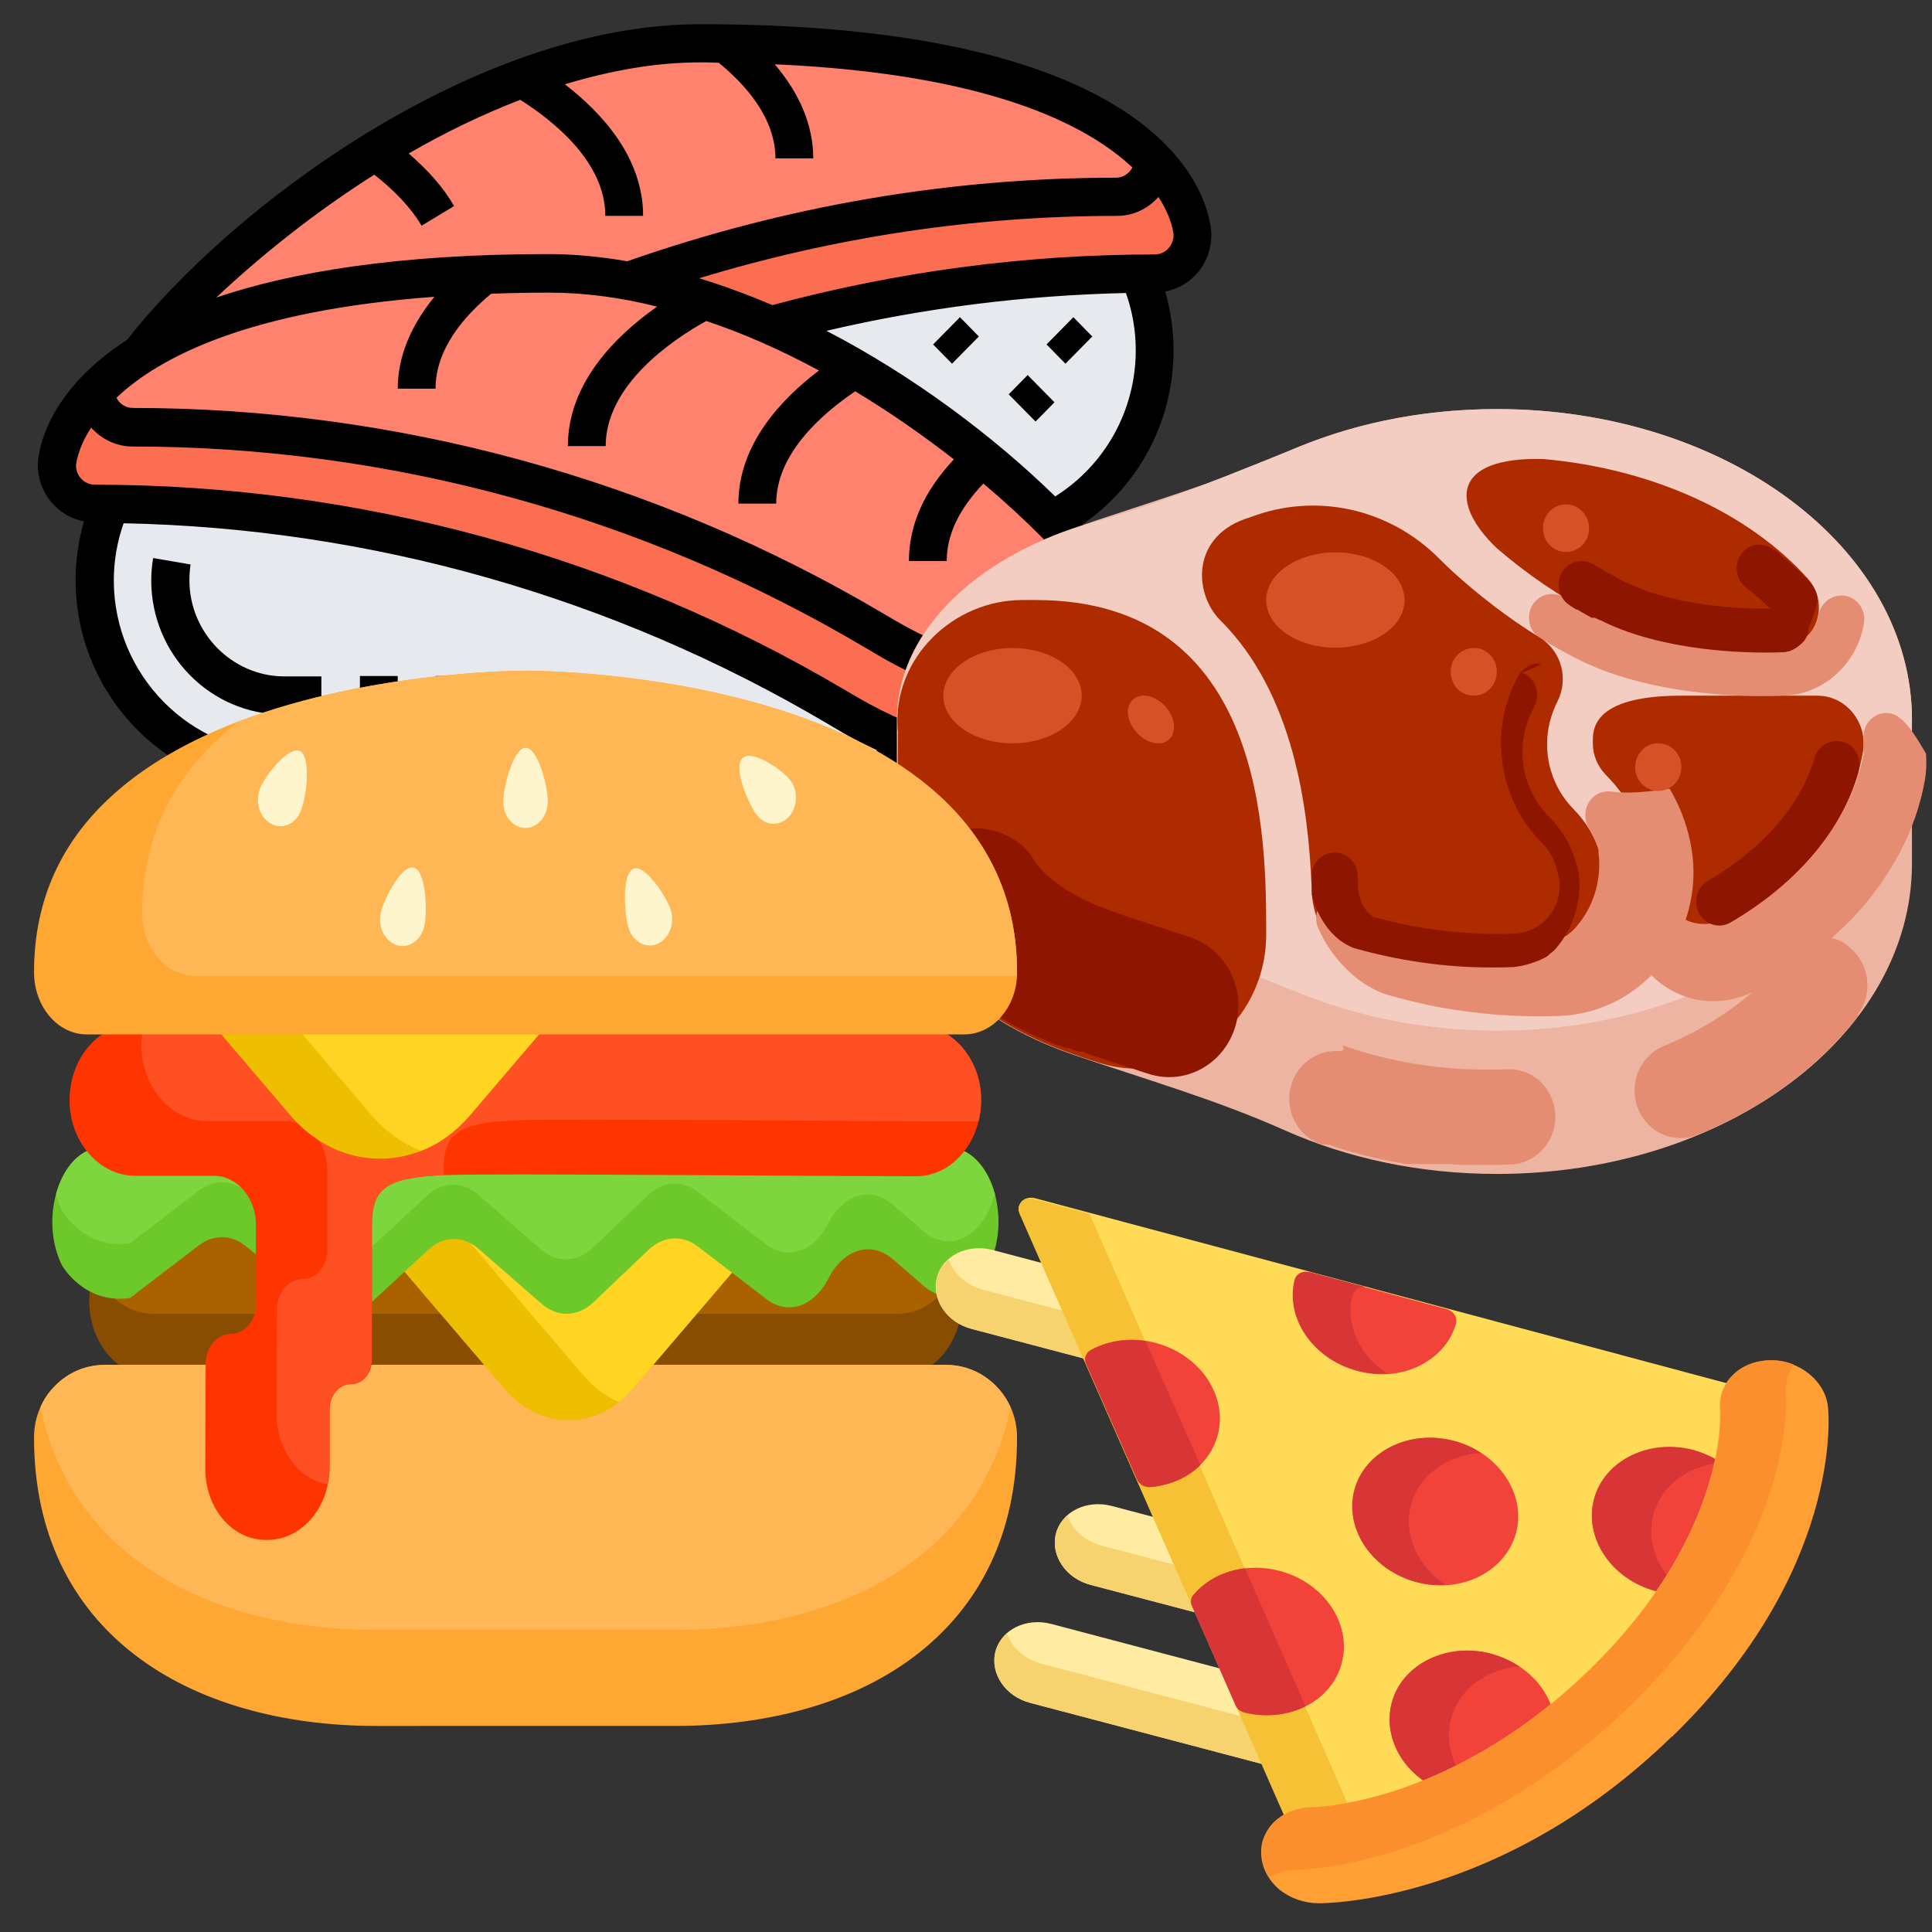 <?xml version="1.0" encoding="utf-8"?>
<!-- Generator: Adobe Illustrator 22.0.1, SVG Export Plug-In . SVG Version: 6.00 Build 0)  -->
<svg version="1.1" id="Layer_1" xmlns="http://www.w3.org/2000/svg" xmlns:xlink="http://www.w3.org/1999/xlink" x="0px" y="0px"
	 viewBox="0 0 511 511" style="enable-background:new 0 0 511 511;" xml:space="preserve">
<rect x="0" y="0" width="511" height="511" fill="#333333" stroke="none"/>
<style type="text/css">
	.st0{fill:#E6E9ED;}
	.st1{fill:#FC6E51;}
	.st2{fill:#FF826E;}
	.st3{fill:#EDB4A2;}
	.st4{fill:#F3CDC1;}
	.st5{fill:#AE2B00;}
	.st6{fill:#E48D72;}
	.st7{fill:#8E1600;}
	.st8{fill:#D65128;}
	.st9{fill:#884D00;}
	.st10{fill:#AA6100;}
	.st11{fill:#FFA733;}
	.st12{fill:#FFB655;}
	.st13{fill:#EEBF00;}
	.st14{fill:#FFD422;}
	.st15{fill:#6DC82A;}
	.st16{fill:#7ED63E;}
	.st17{fill:#FF3501;}
	.st18{fill:#FF5023;}
	.st19{fill:#FFF5CC;}
	.st20{fill:#FFEBA1;}
	.st21{fill:#F7D36F;}
	.st22{fill:#FFDB57;}
	.st23{fill:#F6C134;}
	.st24{fill:#F2433B;}
	.st25{fill:#D83636;}
	.st26{fill:#FF9F34;}
	.st27{fill:#FB8F2D;}
</style>
<g>
	<g>
		<path class="st0" d="M253.9,75.8c12.9-1.7,26-2.8,47.4-3.4c2.7,6.2,4.2,13,4.2,20.2c0,19.6-11,36.6-27.1,45.1
			c-5.5-5.5-11.7-11.1-18.5-16.6c-2.1-1.7-4.2-3.4-6.4-5.1c-8.5-6.5-17.7-12.8-27.4-18.4c-7.3-4.3-14.8-8.2-22.5-11.6
			C220,81.6,236.9,78.1,253.9,75.8L253.9,75.8z"/>
		<path class="st1" d="M301.3,72.4c-21.4,0.6-34.4,1.7-47.4,3.4c-17,2.3-33.9,5.8-50.4,10.3c-5.7-2.5-11.5-4.8-17.3-6.6
			c-6.5-2.1-13.1-3.9-19.7-5.1C207.8,59.7,251.3,52,295.4,52c5.4,0,9.6-4.2,10-9.5c8.1,8.3,10.1,16,10.1,19.7c0,2.8-1.1,5.3-3,7.2
			c-1.8,1.9-4.3,3-7.1,3C304,72.3,302.7,72.3,301.3,72.4L301.3,72.4z"/>
		<path class="st2" d="M138.2,20.7c15.6-5.7,31.5-9.2,47.1-9.2c73.2,0,106,16.4,120.1,31v0.1c-0.4,5.3-4.6,9.5-10,9.5
			c-44.1,0-87.7,7.6-128.9,22.3h-0.1c-7.1-1.3-14.2-2-21.2-2c-6,0-11.7,0.1-17.1,0.3c-47.1,1.8-74.9,11-91.1,21.2
			c13-16.9,35.6-37.5,62.2-54C111.5,32.4,124.7,25.7,138.2,20.7L138.2,20.7z"/>
		<path class="st0" d="M29.3,133.2c38.5,1.1,68.3,5.7,97.3,13.6c32.9,9,64.7,22.5,94.5,40l3.4,2c7.3,4.3,14.9,7.7,22.8,10.2
			c-6.6,3.3-14.1,5.1-21.9,5.1H75.2c-27.6,0-50.1-22.7-50.1-50.7C25.1,146.3,26.6,139.5,29.3,133.2L29.3,133.2z"/>
		<path class="st1" d="M29.3,133.2c-1.4-0.1-2.8-0.1-4.2-0.1c-2.8,0-5.3-1.1-7.1-3c-1.9-1.8-3-4.4-3-7.2c0-3.7,2-11.4,10.1-19.7
			c0.4,5.3,4.6,9.5,10,9.5c68.8,0,136.5,18.5,195.9,53.7l3.4,2c17,10,36.3,15.3,56,15.3c5.7,0,10.8-2,15-5.2v0.1
			c0,14-11.2,25.4-25,25.4c-11.3,0-22.5-1.7-33.1-5.1c-7.9-2.5-15.6-5.9-22.8-10.2l-3.4-2c-29.7-17.5-61.5-31-94.5-40
			C97.6,138.9,67.7,134.4,29.3,133.2L29.3,133.2z"/>
		<path class="st2" d="M128.1,72.6c5.5-0.2,11.2-0.3,17.1-0.3c7,0,14.1,0.7,21.2,2h0.1c6.6,1.2,13.2,2.9,19.7,5.1
			c5.9,1.9,11.6,4.2,17.3,6.6c7.7,3.4,15.3,7.3,22.5,11.6c9.7,5.6,18.9,11.9,27.4,18.4c2.2,1.7,4.3,3.3,6.4,5.1
			c6.8,5.5,13,11.1,18.5,16.6c16.7,16.6,27,32.2,27.1,41c-4.2,3.2-9.4,5.2-15,5.2c-19.7,0-39-5.3-56-15.3l-3.4-2
			c-59.5-35.1-127.1-53.7-195.9-53.7c-5.4,0-9.6-4.2-10-9.5v-0.1c3.1-3.1,6.9-6.3,11.9-9.4C53.2,83.6,81.1,74.5,128.1,72.6
			L128.1,72.6z"/>
	</g>
	<g>
		<path d="M320.4,62.2c0-2.3-1.5-55.8-135.2-55.8c-59.7,0-124.2,48.5-151.6,83.5c-23.1,14.9-23.6,31.9-23.6,33.1
			c0,7.4,5.3,13.6,12.2,14.9c-1.4,5-2.2,10.2-2.2,15.5c0,30.8,24.7,55.8,55.1,55.8h150.2c7.8,0,15.3-1.7,22.3-4.8
			c10.6,3.2,21.6,4.8,32.8,4.8c16.6,0,30-13.6,30-30.4c0-9.1-9.1-24.1-24.1-40.1c15-10.3,24.1-27.4,24.1-46.1
			c0-5.3-0.8-10.5-2.2-15.5C315.2,75.8,320.4,69.6,320.4,62.2z M99,46.2c5.5,4.3,9.8,8.9,12.5,13.5l8.6-5.2
			c-2.8-4.9-6.9-9.5-12-13.9c9.5-5.5,19.4-10.3,29.5-14.2c9.3,5.9,22.5,16.7,22.5,30.7h10c0-15.3-10.7-27.1-20.7-34.8
			c11.9-3.6,24-5.8,35.7-5.8c1.7,0,3.3,0,5,0.1c7,5.7,15,14.6,15,25.3h10c0-8.6-3.5-17.1-10.2-24.9c56.2,2.5,82.4,15.8,94.6,27.3
			c-0.8,1.6-2.5,2.7-4.3,2.7c-44.1,0-87.6,7.5-129.3,22.1c-7-1.2-13.9-1.9-20.9-1.9c-39.9,0-68,4.8-87.8,11.5
			C68.9,67.7,83.2,56.2,99,46.2L99,46.2z M216.6,98c-9.9,7.5-21.3,19.5-21.3,35.2h10c0-13.3,12.2-23.8,20.9-29.7
			c9.3,5.6,18,11.7,26.1,18c-7.9,8.4-11.9,17.4-11.9,26.9h10c0-7,3.3-13.8,9.7-20.5c22.3,18.8,37.5,38.1,39.9,48.3
			c-3,1.7-6.3,2.6-9.6,2.6c-18.8,0-37.2-5.1-53.5-14.6l-3.4-2c-60.2-35.6-128.8-54.3-198.4-54.3c-1.9,0-3.5-1.1-4.3-2.7
			c11.4-10.8,35.1-23.1,84.1-26.7c-6.3,7.7-9.7,15.9-9.7,24.3h10c0-10.6,7.7-19.3,14.7-25.1c4.9-0.2,9.9-0.3,15.3-0.3
			c9.5,0,19.1,1.3,28.6,3.7c-10.8,7.6-23.6,20.1-23.6,36.9h10c0-16.1,17.4-28,26.6-33.1C197,88.3,207,92.8,216.6,98L216.6,98z
			 M225.3,199.1H75.2c-24.8,0-45.1-20.5-45.1-45.6c0-5.2,0.9-10.3,2.6-15.1c65.3,1.3,129.4,19.5,185.8,52.8l3.4,2
			c3.3,2,6.8,3.7,10.2,5.3C229.9,198.9,227.6,199.1,225.3,199.1L225.3,199.1z M280.4,199.1c-18.8,0-37.2-5.1-53.5-14.6l-3.4-2
			c-60.2-35.6-128.8-54.3-198.4-54.3c-2.8,0-5-2.3-5-5.1c0-0.1,0.3-4.3,4-10c2.7,3,6.6,5,11,5c67.9,0,134.8,18.3,193.4,53l3.4,2
			c17.7,10.5,38,16,58.5,16c2.7,0,5.3-0.5,7.9-1.2C295,194.5,288.2,199.1,280.4,199.1z M279.1,131.3c-16.1-15.7-37.2-31.7-60.5-43.8
			c26-6.1,52.5-9.4,79.2-10c1.7,4.8,2.6,9.9,2.6,15.1C300.4,108.5,292.3,123,279.1,131.3z M305.4,67.3c-34.1,0-68.1,4.5-101.1,13.4
			c-6.4-2.7-12.8-5.1-19.4-7.1c35.8-10.9,72.9-16.5,110.5-16.5c4.4,0,8.2-1.9,11-5c3.7,5.7,4,9.9,4,10
			C310.4,65,308.2,67.3,305.4,67.3z"/>
		<path d="M50.1,153.5c0-1.4,0.1-2.8,0.3-4.2l-9.9-1.7c-0.3,1.9-0.5,3.9-0.5,5.9c0,19.6,15.7,35.5,35,35.5h10v-10.1h-10
			C61.4,178.8,50.1,167.4,50.1,153.5z"/>
		<path d="M95.2,178.8h10V189h-10V178.8z"/>
		<path d="M115.2,178.8h10V189h-10V178.8z"/>
		<path d="M246.8,91.1l7.1-7.2l5,5.1l-7.1,7.2L246.8,91.1z"/>
		<path d="M266.8,104.3l5-5.1l7.1,7.2l-5,5.1L266.8,104.3z"/>
		<path d="M276.8,91.1l7.1-7.2l5,5.1l-7.1,7.2L276.8,91.1z"/>
	</g>
</g>
<g>
	<path class="st3" d="M505.7,190.3c0-45.4-49.2-82.1-109.8-82.1c-20.5,0-39.6,4.2-56,11.5c-18.3,8.2-37.6,13.6-56.5,20.2
		c-27.4,9.4-46.2,28.5-46.2,50.5v37.9c0,22,18.8,41,46.2,50.5c18.9,6.5,38.2,12,56.5,20.2c16.4,7.3,35.5,11.5,56,11.5
		c60.6,0,109.8-36.8,109.8-82.1V190.3z"/>
	<path class="st4" d="M395.9,108.2c-18.5,0-35.9,3.4-51.1,9.5c-18.2,7.2-36.3,15-55.2,20.3c-30.7,8.6-52.3,28.8-52.3,52.4
		s21.6,43.8,52.3,52.4c18.9,5.3,36.9,13.1,55.2,20.3c15.3,6,32.6,9.5,51.1,9.5c60.6,0,109.8-36.8,109.8-82.1
		C505.7,144.9,456.5,108.2,395.9,108.2z"/>
	<path class="st5" d="M492.7,199.1c1.3-6.9-3.1-13.6-9.8-14.9c-0.7-0.1-1.5-0.2-2.2-0.2h-36c-24.4,0-23.4,9.6-23.4,12.6
		c0,3.1,1.2,6,3.3,8.2c8.1,8.3,11.5,16.5,12.9,31.8c0.8,8.3,9.5,13.1,16.7,9.3C474.9,234.9,489.3,218.2,492.7,199.1z"/>
	<path class="st6" d="M499,188.6c-0.2,0-0.4,0-0.6,0c-3.4,0.3-5.8,3.4-5.5,6.9c0,0.2,0,0.5,0,0.7v0l0,0v0l0,0v0.1l0,0v0.1l0,0v0.1
		v0.1v0l0,0v0v0.1v0c0,0.1,0,0.2,0,0.3v0c0,0,0,0.1,0,0.1v0c0,0,0,0.1,0,0.1v0c0,0,0,0.1,0,0.1l0,0v0l0,0v0c0,0,0,0,0,0.1l0,0v0l0,0
		v0l0,0.1v0l0,0v0l0,0v0l0,0v0l0,0v0l0,0v0l0,0v0l0,0l0,0v0l0,0l0,0v0l0,0c0,0,0,0,0,0.1v0l0,0v0l0,0v0c0,0,0,0,0,0.1v0l0,0l0,0l0,0
		v0c0,0,0,0.1,0,0.1l0,0l0,0v0l0,0.1v0l0,0v0c0,0,0,0.1,0,0.1v0l0,0l0,0c0,0,0,0.1,0,0.1l0,0l0,0v0c0,0,0,0.1,0,0.1l0,0l0,0v0l0,0v0
		c0,0,0,0,0,0.1v0l0,0l0,0l0,0l0,0c0,0,0,0,0,0.1l0,0l0,0l0,0l0,0l0,0l0,0l0,0l0,0l0,0l0,0l0,0l0,0l0,0c0,0,0,0,0,0c0,0,0,0,0,0.1
		l0,0l0,0.1c0,0,0,0,0,0l0,0l0,0l0,0c0,0,0,0,0,0l0,0l0,0.1v0c0,0,0,0.1,0,0.1v0l0,0.1l0,0l0,0.1l0,0l0,0l0,0l0,0.1l0,0
		c0,0,0,0,0,0.1v0c0,0.1,0,0.1,0,0.2v0l0,0.1l0,0l0,0.1l0,0c0,0,0,0,0,0.1v0c0,0.1,0,0.2-0.1,0.3v0c-1.9,9.1-6.3,17.6-12.7,25.1
		l0,0.1l0,0c0,0,0,0,0,0.1l0,0c-0.1,0.1-0.1,0.2-0.2,0.3l0,0c0,0,0,0,0,0l0,0l0,0l0,0l0,0l0,0c0,0,0,0,0,0v0l-0.1,0.1l0,0
		c0,0,0,0,0,0l0,0c0,0,0,0,0,0l0,0.1l0,0l0,0l0,0l0,0l0,0l0,0l0,0c0,0,0,0,0,0l0,0l0,0l0,0l0,0l0,0l0,0l0,0l0,0l0,0l0,0l0,0l0,0
		c0,0-0.1,0.1-0.1,0.1l0,0c0,0,0,0,0,0l0,0l0,0l0,0l0,0l0,0c0,0,0,0,0,0l0,0c-0.1,0.1-0.1,0.1-0.2,0.2c0,0,0,0,0,0l0,0l0,0l0,0
		c-0.3,0.4-0.6,0.7-1,1.1c-0.1,0.1-0.2,0.2-0.2,0.3c-0.1,0.1-0.2,0.2-0.2,0.2c-5.3,5.5-11.3,10.2-17.8,14.1l0,0
		c-0.1,0.1-0.2,0.1-0.3,0.2l-0.1,0l0,0c-0.1,0-0.2,0.1-0.2,0.1l0,0l-0.1,0l0,0c0,0,0,0-0.1,0l0,0c-0.1,0-0.2,0.1-0.2,0.1l0,0
		c-0.1,0-0.2,0.1-0.2,0.1c-0.1,0.1-0.2,0.1-0.4,0.2h0l-0.1,0l0,0l-0.1,0l0,0c-0.1,0-0.1,0.1-0.2,0.1l0,0c0,0,0,0-0.1,0l0,0
		c0,0,0,0-0.1,0l0,0c-0.1,0-0.1,0.1-0.2,0.1l0,0c0,0,0,0-0.1,0l0,0l0,0l0,0c-0.1,0-0.1,0.1-0.2,0.1l0,0l0,0l0,0l0,0l0,0l0,0l0,0
		c0,0-0.1,0-0.1,0.1l0,0l-0.1,0l0,0l0,0l0,0l0,0l0,0l-0.1,0.1l0,0l0,0l0,0l0,0l0,0l0,0l0,0c0,0-0.1,0-0.1,0.1l0,0l0,0l-0.1,0l0,0
		l0,0l0,0l-0.1,0l0,0l-0.1,0l0,0l0,0l-0.1,0l0,0l-0.1,0l0,0l0,0l-0.1,0v0l-0.1,0l0,0l-0.1,0l0,0l-0.1,0c0,0,0,0-0.1,0l0,0l0,0l0,0
		l0,0l0,0l0,0l-0.1,0l0,0l-0.1,0c-1.6,0.9-3.5,1.3-5.3,1.3c-5.9,0-10.8-4.5-11.4-10.6c0,0,0,0,0-0.1l0,0c0,0,0,0,0,0l0,0l0,0l0,0
		c0,0,0,0,0-0.1h0l0-0.1v0l0,0v0c0,0,0,0,0-0.1v0c0,0,0,0,0,0l0,0l0,0l0,0c0,0,0,0,0-0.1l0,0l0,0v0l0,0v0c0,0,0,0,0-0.1v0l0,0l0,0
		l0,0l0,0l0-0.1v0l0,0v0c0,0,0,0,0-0.1v0l0-0.1v0l0,0l0,0l0,0v0l0-0.1v0c0,0,0,0,0,0l0,0l0,0l0,0c0,0,0,0,0-0.1l0,0c0,0,0,0,0,0l0,0
		c0,0,0,0,0-0.1c0,0,0,0,0-0.1l0-0.1l0,0c0,0,0,0,0,0l0,0l0-0.1v0c0,0,0,0,0,0l0,0c0,0,0-0.1,0-0.1v0c0,0,0,0,0,0v0
		c0-0.1,0-0.1,0-0.2v0c0-0.1,0-0.1,0-0.2l0,0c0,0,0,0,0,0v0c0,0,0,0,0-0.1l0,0c0,0,0,0,0,0l0,0c0,0,0,0,0,0l0,0l0-0.1l0,0
		c0,0,0,0,0,0l0,0c0,0,0,0,0,0l0,0l0-0.1l0,0l0,0l0,0l0,0v0c0,0,0,0,0-0.1l0,0c0,0,0,0,0,0l0,0l0-0.1c0,0,0,0,0-0.1v0l0,0l0,0l0,0
		l0,0l0,0l0,0c0,0,0,0,0,0l0,0c0,0,0,0,0,0l0,0c0,0,0-0.1,0-0.1l0,0c0,0,0,0,0,0l0,0c0,0,0,0,0,0l0,0l0,0l0,0c0,0,0,0,0,0l0,0
		c0,0,0,0,0,0v0l0,0l0,0l0,0l0,0l0,0l0,0c0,0,0,0,0,0l0,0c0,0,0,0,0,0l0,0l0,0l0,0l0,0l0,0c0,0,0,0,0,0l0,0l0,0l0,0c0,0,0,0,0,0l0,0
		c0,0,0,0,0,0l0,0l0,0l0,0c0,0,0,0,0,0l0-0.1l0,0l0-0.1l0,0l0,0l0,0l0,0l0,0l0,0c0,0,0,0,0,0v0l0,0l0,0l0,0l0,0l0,0l0,0l0,0l0,0
		c0,0,0,0,0,0l0,0l0,0l0,0c0,0,0,0,0,0l0,0c0,0,0,0,0,0c0,0,0,0,0,0l0,0c0,0,0,0,0,0l0,0c0,0,0,0,0,0l0,0l0,0l0,0l0,0l0,0l0,0l0,0
		l0,0l0,0l0,0l0,0l0,0l0,0l0,0l0,0l0,0l0,0l0,0c0,0,0,0,0,0l0,0l0,0l0,0l0,0l0,0c0,0,0,0,0,0v0l0,0l0,0l0,0l0,0l0,0l0,0l0,0l0,0l0,0
		c0,0,0,0,0-0.1l0,0l0,0l0,0l0,0l0,0l0-0.1l0,0l0-0.1l0,0l0-0.1l0,0l0,0l0,0l0,0l0,0l0,0l0,0l0,0l0,0l0,0l0,0l0,0l0,0c0,0,0,0,0,0
		l0,0l0,0l0,0l0,0v0c0,0,0,0,0-0.1l0,0l0,0l0,0l0,0l0,0c0,0,0,0,0-0.1l0,0l0,0l0,0l0,0l0,0c0,0,0,0,0-0.1l0,0l0,0l0,0l0,0l0,0
		c0,0,0,0,0-0.1l0,0l0,0l0,0l0,0l0,0l0-0.1l0,0c0,0,0,0,0,0v0c0,0,0-0.1,0-0.1v0l0,0l0,0c0,0,0-0.1,0-0.1l0,0c0,0,0-0.1,0-0.1l0,0
		c0,0,0,0,0,0l0,0l0-0.1l0,0c0,0,0,0,0,0v0c0,0,0-0.1,0-0.1c0,0,0-0.1,0-0.1v0l0,0l0,0c0,0,0-0.1,0-0.1v0c0,0,0,0,0,0
		c0,0,0-0.1,0-0.1l0,0c0,0,0,0,0,0v0l0-0.1v0l0,0l0,0c0,0,0,0,0,0l0,0c0,0,0-0.1,0-0.1l0,0l0,0l0,0c0,0,0-0.1,0-0.1v0
		c0,0,0-0.1,0-0.1l0,0c0,0,0-0.1,0-0.1v0c0,0,0-0.1,0-0.1l0,0c0-0.1,0-0.2-0.1-0.3l0,0l0,0l0,0c0,0,0-0.1,0-0.1l0,0c0,0,0-0.1,0-0.1
		v0l0-0.1l0,0l0,0l0,0c0,0,0-0.1,0-0.1l0,0l0,0l0,0c0,0,0-0.1,0-0.1v0l0,0l0,0c0,0,0-0.1,0-0.1l0,0v0l0-0.1v0c0,0,0-0.1,0-0.1l0,0
		c0,0,0-0.1,0-0.1l0,0l0,0v0c0,0,0-0.1,0-0.1v0c0,0,0-0.1,0-0.1l0,0l0,0l0,0c0,0,0-0.1,0-0.1l0-0.1l0-0.1l0,0l0,0l0,0l0,0l0,0
		c0-0.1,0-0.2-0.1-0.2l0,0l0,0l0,0c0,0,0-0.1,0-0.1l0,0c0,0,0,0,0,0l0,0c0,0,0-0.1,0-0.1l0,0l0,0l0,0l0,0l0-0.1l0,0l0,0l0,0l0,0l0,0
		c0,0,0-0.1,0-0.1l0,0l0,0l0,0l0-0.1l0,0l0,0l0,0c0,0,0-0.1,0-0.1l0,0l0,0l0,0l0-0.1l0,0l0,0l0,0l0,0l0,0c0,0,0,0,0,0l0,0l0,0l0,0
		l0,0l0,0c0,0,0,0,0,0l0,0l0,0l0,0l0,0l0,0c0,0,0,0,0,0l0,0c0,0,0,0,0,0l0,0l0,0l0,0l0,0l0,0l0,0l0,0l0,0l0,0l0,0l0,0l0,0l0,0l0,0
		l0,0l0,0l0,0l0,0l0,0l0,0l0,0l0,0l0,0l0,0l0,0l0,0l0,0l0,0l0,0l0,0l0,0l0,0l0,0l0,0l0,0l0,0l0,0l0,0l0,0l0,0l0,0l0,0c0,0,0,0,0,0
		l0,0l0,0l0,0c0,0,0,0,0,0l0,0l0,0l0,0l0,0c0,0,0,0,0,0v0l0,0l0,0l0,0l0,0c0,0,0,0,0,0v0l0,0l0,0l0,0l0,0l0-0.1l0,0l0,0l0,0l0,0v0
		l0-0.1l0,0c0-0.1-0.1-0.2-0.1-0.2v0c-0.8-2.5-1.9-4.9-3.2-7.1c-1.7-3-5.5-4-8.4-2.2c-2.9,1.8-3.9,5.6-2.2,8.7c0,0,0,0,0,0
		c2.4,4.2,3.7,9.5,4.5,17.8c1.2,12.5,11.4,22.1,23.6,22c3.8,0,7.5-1,10.9-2.7c9.4-4.9,17.9-11.3,25.4-18.9c0.1-0.1,0.2-0.2,0.3-0.3
		c0.1-0.1,0.2-0.2,0.3-0.3c10-10.7,16.6-23.2,18.9-36.2c0.4-2.3,0.5-4.7,0.3-7.1C504.7,191.1,502.1,188.6,499,188.6L499,188.6z"/>
	<path class="st5" d="M395.9,145c8.1,7,17,13,26.4,17.9c20,10.2,48.5,8.5,48.5,8.5c9.2,0,13.6-11.3,7.4-18.3
		c-15.3-17.1-40.6-29.1-70.1-31.7C383.7,120.8,383.7,133.4,395.9,145z"/>
	<path class="st6" d="M410.5,157.1c-3.4,0-6.1,2.8-6.1,6.3c0,2.2,1.1,4.3,3,5.4c3.1,1.9,6.3,3.7,9.6,5.4c16.9,8.6,38,9.9,49,9.9
		c2.6,0,4.5-0.1,5.2-0.1c0.9,0,1.9-0.1,2.8-0.2c0.5-0.1,0.9-0.2,1.4-0.2c9-1.9,16-9.3,17.6-18.7c0.6-3.4-1.6-6.7-4.9-7.3
		c-3.3-0.6-6.5,1.7-7.1,5.1c0,0,0,0.1,0,0.1v0l0,0v0l0,0v0l0,0l0,0l0,0l0,0l0,0l0,0l0,0v0l0,0l0,0l0,0l0,0l0,0l0,0l0,0l0,0l0,0l0,0
		l0,0l0,0l0,0l0,0l0,0l0,0l0,0l0,0v0l0,0l0,0l0,0v0l0,0v0l0,0l0,0c0,0.1-0.1,0.3-0.1,0.4c-0.4,1.7-1.3,3.3-2.5,4.6v0l0,0l0,0h0l0,0
		l0,0l0,0l0,0l0,0l0,0l0,0l0,0l-0.1,0.1l0,0l0,0l0,0l0,0l0,0l0,0l0,0l0,0c0,0,0,0-0.1,0.1l0,0l0,0l0,0l0,0l0,0l0,0l0,0l0,0l0,0l0,0
		l0,0l0,0l0,0l0,0l0,0l0,0l0,0l0,0l0,0l0,0l0,0l0,0l0,0l0,0l0,0l0,0l0,0l0,0l0,0l0,0l0,0l0,0l0,0l0,0l0,0l0,0l0,0l0,0
		c-0.1,0.1-0.2,0.2-0.3,0.3l0,0l0,0h0l0,0c-1.2,0.9-2.6,1.6-4,1.9c-0.1,0-0.2,0-0.3,0.1c-0.1,0-0.2,0-0.3,0c-0.2,0-0.4,0.1-0.7,0.1
		h0l0,0h0l0,0h0l0,0h0c0,0-0.1,0-0.1,0h0l0,0h0l0,0h0l0,0h0l0,0h0c0,0,0,0-0.1,0h0l0,0h-0.1l0,0h0l0,0H471l0,0h-0.1l0,0h-0.1
		c0,0-1.8,0.1-4.8,0.1c-9,0-28.7-1-43.7-8.6l-0.1,0c0,0,0,0,0,0l0,0c0,0-0.1,0-0.1-0.1l0,0l-0.1,0l0,0l-0.1-0.1l-0.1,0
		c0,0-0.1,0-0.1-0.1l-0.1,0l0,0c-0.1,0-0.1-0.1-0.2-0.1l0,0c0,0-0.1,0-0.1-0.1l0,0c0,0,0,0-0.1,0l0,0c0,0-0.1,0-0.1-0.1l0,0
		c0,0,0,0-0.1,0l0,0l-0.1,0l0,0c0,0,0,0-0.1,0l0,0l-0.1,0l0,0c0,0,0,0-0.1,0l0,0c0,0,0,0-0.1,0l-0.1,0l0,0l0,0l0,0c0,0,0,0-0.1,0
		l0,0c0,0,0,0,0,0l0,0l0,0l0,0l0,0c0,0,0,0,0,0l-0.1,0l0,0l0,0c0,0,0,0-0.1,0l0,0l0,0l0,0l0,0l0,0c0,0-0.1,0-0.1,0l0,0l0,0l0,0l0,0
		l0,0l-0.1-0.1l0,0l0,0l0,0c-1.2-0.7-2.5-1.4-3.7-2.1l0,0l0,0l0,0l0,0l0,0c0,0-0.1,0-0.1,0l0,0l0,0l-0.1,0c0,0,0,0,0,0l0,0
		c0,0,0,0-0.1,0l0,0l0,0l0,0c-0.5-0.3-1.1-0.7-1.6-1C412.7,157.4,411.6,157.1,410.5,157.1z"/>
	<path class="st5" d="M273.9,158.7h-3.5c-18.1,0-34.1,15.1-33,33.8c0,0.4,0.1,0.8,0.1,1.1l-0.1,31.9c-1.6,23.1,17.5,43.3,46.1,53.2
		c2.2,0.8,4.4,1.5,6.6,2.2c22.1,7.4,44.8-9.7,44.8-33.8C334.9,221.9,334.9,158.7,273.9,158.7z"/>
	<path class="st5" d="M409.2,196.6c0-3.8,1-7.6,2.7-11c3.1-6,1.1-13.5-4.7-17c-8.4-5.2-16.2-11.2-23.5-17.9
		c-0.5-0.5-1.7-1.6-3.2-3.1c-13.2-13.2-32.6-17.4-49.8-10.8c-15.7,4.6-15.1,20-8,27.2c19.6,19.4,23.4,50.2,24.2,70.5
		c0,12.6,8.9,19.1,12.4,20.1c11.9,3.4,24.2,5.2,36.6,5.2c1.7,0,3.4,0,5.1-0.1c15.2-0.6,26.4-15.4,23-30.8c-1.5-6.8-4-11-8.1-15.2
		C411.6,209.2,409.1,203,409.2,196.6z"/>
	<path class="st6" d="M425.4,209.3c-3.4,0-6.1,2.8-6.1,6.3c0,1.2,0.3,2.4,1,3.4l0,0l0,0c0,0,0,0,0,0.1l0,0l0,0l0,0l0,0l0,0l0,0l0,0
		h0c0,0,0,0.1,0,0.1l0,0c0,0,0,0,0,0l0,0l0,0l0,0l0,0v0c0,0,0,0.1,0.1,0.1l0,0l0,0l0,0c0.9,1.5,1.6,3.1,2.2,4.7v0
		c0,0.1,0.1,0.2,0.1,0.2v0l0,0v0c0,0.1,0,0.1,0.1,0.2l0,0l0,0v0l0,0l0,0l0,0.1l0,0l0,0l0,0l0,0l0,0l0,0.1v0l0,0l0,0l0,0l0,0l0,0l0,0
		l0,0.1l0,0l0,0l0,0.1l0,0l0,0c0,0,0,0.1,0,0.1l0,0l0,0l0,0l0,0l0,0.1l0,0c0,0,0,0,0,0.1l0,0l0,0l0,0l0,0l0,0l0,0l0,0l0,0l0,0l0,0
		l0,0l0,0l0,0l0,0l0,0l0,0l0,0l0,0l0,0l0,0l0,0l0,0l0,0l0,0l0,0l0,0l0,0l0,0l0,0l0,0l0,0l0,0l0,0c0,0,0,0,0,0l0,0l0,0l0,0l0,0l0,0
		l0,0l0,0l0,0l0,0l0,0l0,0l0,0l0,0l0,0c0,0,0,0,0,0l0,0l0,0l0,0c0,0,0,0,0,0v0l0,0l0,0l0,0l0,0l0,0l0,0l0,0l0,0c0,0,0,0.1,0,0.1l0,0
		l0,0l0,0c0,0,0,0,0,0l0,0c0,0,0,0,0,0l0,0l0,0l0,0c0,0,0,0.1,0,0.1l0,0l0,0l0,0l0,0l0,0c0,0,0,0,0,0l0,0c0,0,0,0,0,0l0,0v0l0,0l0,0
		l0,0l0,0l0,0l0,0c0,0,0,0,0,0l0,0c0,0,0,0.1,0,0.1v0c0,0,0,0,0,0l0,0l0,0l0,0l0,0l0,0c0,0,0,0.1,0,0.1l0,0l0,0l0,0l0,0l0,0l0,0l0,0
		l0,0l0,0c0,0,0,0.1,0,0.1l0,0l0,0l0,0l0,0c0,0,0,0,0,0l0,0c0,0,0,0,0,0v0l0,0l0,0l0,0l0,0l0,0l0,0l0,0l0,0l0,0l0,0l0,0
		c0,0,0,0.1,0,0.1l0,0l0,0l0,0c0,0,0,0,0,0l0,0c0,0,0,0,0,0l0,0l0,0v0c0,0,0,0,0,0v0l0,0v0l0,0l0,0l0,0v0c0,0,0,0,0,0l0,0
		c0,0,0,0,0,0l0,0c0,0,0,0,0,0l0,0c0,0,0,0,0,0l0,0l0,0l0,0c0,0,0,0,0,0v0l0,0v0c0,0,0,0,0,0l0,0c0,0,0,0,0,0l0,0l0,0l0,0l0,0l0,0
		l0,0v0c0,0,0,0,0,0v0c0,0,0,0,0,0v0l0,0v0l0,0v0c0,0,0,0,0,0l0,0l0,0l0,0c0,0,0,0,0,0v0l0,0v0l0,0l0,0c0,0,0,0,0,0v0l0,0l0,0l0,0
		l0,0l0,0l0,0l0,0v0c0,0,0,0,0,0l0,0c0,0,0,0,0,0v0c0,0,0,0,0,0v0l0,0l0,0l0,0v0l0,0v0l0,0v0l0,0v0c0,0,0,0,0,0l0,0l0,0c0,0,0,0,0,0
		h0l0,0l0,0l0,0l0,0v0l0,0l0,0v0c0,0,0,0,0,0l0,0c0,0,0,0,0,0v0l0,0l0,0v0l0,0c0.8,6.5-1,13.1-4.9,18.2c-0.4,0.5-0.8,1-1.2,1.5
		c0,0,0,0,0,0h0l0,0l0,0l0,0l0,0c0,0,0,0,0,0l0,0l0,0l0,0l0,0l0,0l0,0l0,0l0,0l0,0l0,0l0,0l0,0l0,0l0,0l0,0c0,0,0,0,0,0l0,0l0,0l0,0
		l0,0l0,0l0,0l0,0l0,0l0,0c0,0,0,0,0,0l0,0c0,0,0,0,0,0l0,0l0,0l0,0l0,0l0,0l0,0l-0.1,0.1l0,0l0,0l0,0l0,0l0,0l0,0l-0.1,0.1l0,0l0,0
		l0,0l0,0l0,0l0,0l0,0l-0.1,0.1l0,0l-0.1,0.1l0,0l0,0l0,0l0,0l0,0l0,0l0,0l0,0l0,0l0,0l0,0l0,0c0,0,0,0,0,0l0,0l0,0l0,0l0,0l0,0l0,0
		l0,0l0,0l0,0l0,0l0,0l0,0l0,0l0,0l0,0l0,0l0,0l0,0l0,0c0,0,0,0-0.1,0.1l0,0c0,0,0,0-0.1,0.1h0c0,0,0,0-0.1,0.1l0,0
		c-0.4,0.4-0.8,0.7-1.3,1.1h0c0,0,0,0-0.1,0.1h0c0,0,0,0-0.1,0.1l0,0l0,0h0l0,0l0,0l0,0l0,0l0,0l0,0l0,0l0,0l0,0l0,0l0,0l0,0l0,0
		l0,0l0,0l0,0l0,0l0,0l0,0l0,0l0,0l0,0l0,0l0,0l0,0l0,0l0,0l0,0l0,0l0,0l0,0l0,0l0,0l0,0l0,0l0,0l0,0l0,0l0,0l0,0c0,0,0,0,0,0l0,0
		l0,0l0,0l0,0l0,0l0,0l0,0l0,0l0,0l0,0l0,0l0,0l0,0l0,0l0,0l0,0l0,0l0,0l0,0l0,0l0,0l0,0l0,0l0,0l0,0l0,0l0,0l0,0l0,0l0,0l0,0l0,0
		l0,0l0,0l0,0l0,0l0,0l0,0l0,0l0,0l0,0l0,0l0,0l0,0l0,0l0,0l0,0l0,0l0,0l0,0l0,0l0,0l0,0l0,0l0,0l0,0l0,0l0,0l0,0l0,0l0,0l0,0l0,0
		l0,0l0,0l0,0l0,0l0,0l0,0l0,0l0,0l0,0l0,0l0,0l0,0l0,0l0,0c0,0,0,0,0,0l0,0l0,0l0,0l0,0l0,0l0,0l0,0l0,0l0,0l0,0l0,0l0,0l0,0l0,0
		l0,0l0,0l0,0l0,0l0,0l0,0l-0.1,0l0,0l0,0l0,0l0,0l0,0l0,0l0,0l0,0l0,0l0,0l0,0l0,0l0,0l0,0l0,0l0,0l0,0l0,0l0,0l0,0l0,0l0,0l0,0
		l0,0l0,0l0,0l0,0l0,0l0,0l0,0l0,0l0,0l0,0l0,0c-0.5,0.3-1.1,0.6-1.6,0.9l0,0l0,0c-2.4,1.1-4.9,1.8-7.5,2.1l0,0h0c0,0-0.1,0-0.1,0
		l-0.1,0h0l-0.1,0h0l0,0h0l-0.1,0h0l-0.1,0h0l0,0h0l0,0h0l0,0h0l0,0h0c0,0-0.1,0-0.1,0h0l0,0h0l0,0h0l0,0l0,0l0,0h0l0,0h0l0,0h0l0,0
		h0l0,0h0c0,0,0,0,0,0h0l0,0h0l0,0h0l0,0h0c0,0-0.1,0-0.1,0h0c-0.1,0-0.1,0-0.2,0l0,0c-1.7,0.1-3.4,0.1-5.1,0.1h-0.1
		c0,0-0.1,0-0.1,0h-0.1c0,0,0,0-0.1,0l0,0c0,0-0.1,0-0.1,0h-0.2l-0.1,0h-0.2c-0.1,0-0.1,0-0.2,0h0l-0.1,0h0c0,0-0.1,0-0.1,0h0
		l-0.1,0h-0.1l0,0h-0.1l-0.1,0h0l-0.1,0h0c0,0-0.1,0-0.1,0h0c0,0-0.1,0-0.1,0l0,0c-0.1,0-0.1,0-0.2,0h0l-0.1,0h0c0,0-0.1,0-0.1,0h0
		c0,0-0.1,0-0.1,0h0c0,0-0.1,0-0.1,0l0,0c0,0-0.1,0-0.1,0l0,0l-0.1,0h0c0,0-0.1,0-0.1,0h0c-0.1,0-0.1,0-0.2,0l0,0l-0.2,0h0
		c-0.1,0-0.1,0-0.2,0h0l-0.1,0h0l-0.1,0h0c0,0-0.1,0-0.1,0h0c-0.1,0-0.1,0-0.2,0h0l-0.2,0l0,0c-0.1,0-0.1,0-0.2,0h0
		c-0.1,0-0.1,0-0.2,0l-0.1,0c-0.1,0-0.3,0-0.4,0l0,0c-6-0.2-12-0.9-17.9-2c-0.1,0-0.1,0-0.2,0l0,0c-0.1,0-0.1,0-0.2,0l0,0l-0.1,0
		l0,0c0,0-0.1,0-0.1,0l0,0l-0.1,0l0,0c0,0-0.1,0-0.1,0l0,0l-0.1,0l0,0l-0.1,0l0,0l-0.1,0l0,0l-0.1,0l0,0c0,0,0,0-0.1,0l0,0l0,0
		l-0.1,0l0,0l0,0l0,0c-0.1,0-0.1,0-0.2,0l0,0c-0.1,0-0.1,0-0.2,0l0,0c-0.5-0.1-1-0.2-1.5-0.3c-0.1,0-0.2,0-0.3-0.1
		c-0.1,0-0.2-0.1-0.3-0.1c-0.5-0.1-1-0.2-1.5-0.3l0,0c0,0,0,0-0.1,0h0c-0.1,0-0.1,0-0.2,0l0,0l-0.1,0l0,0l0,0l0,0l0,0l0,0l0,0
		l-0.1,0l0,0l0,0l-0.1,0l0,0c-0.4-0.1-0.8-0.2-1.1-0.3h0c-0.1,0-0.2,0-0.3-0.1l0,0c0,0,0,0-0.1,0l-0.1,0h0l-0.1,0l0,0
		c-0.1,0-0.2,0-0.3-0.1l0,0l-0.1,0h0c0,0-0.1,0-0.1,0h0c-0.5-0.1-1-0.3-1.5-0.4h0c0,0,0,0-0.1,0l-0.1,0l0,0l-0.1,0l0,0l-0.1,0l0,0
		l-0.1,0l0,0l0,0l0,0l0,0l0,0l0,0l0,0l0,0l0,0l-0.1,0l0,0l0,0l0,0l0,0l0,0l0,0c0,0,0,0,0,0l0,0l0,0l0,0l0,0l0,0l0,0l0,0l0,0l0,0l0,0
		l0,0l0,0l0,0l0,0l0,0l0,0l0,0l0,0l0,0l0,0l0,0l0,0l0,0l0,0l0,0l0,0l0,0l0,0l0,0l0,0l0,0l0,0l0,0l0,0l0,0l-0.1,0l0,0l0,0l0,0l0,0
		l0,0l0,0l0,0l0,0l0,0l0,0l0,0l0,0l0,0l0,0l0,0l-0.1,0l0,0l0,0l0,0h0l0,0v0l0,0l0,0l0,0l0,0h0l0,0h0l0,0h0l0,0l0,0l0,0v0l0,0h0l0,0
		h0l0,0c-0.1,0-0.1,0-0.2-0.1c-0.9-0.3-1.7-0.8-2.5-1.3l0,0c0,0-0.1-0.1-0.2-0.1c0,0-0.1,0-0.1-0.1l0,0c-0.1,0-0.1-0.1-0.2-0.1
		c0,0,0,0,0,0l0,0c0,0,0,0,0,0l0,0l0,0l0,0l0,0l0,0l0,0l0,0l0,0l0,0h0l0,0l0,0l0,0l0,0l0,0l0,0l0,0l0,0l0,0l0,0l0,0l0,0l0,0l0,0l0,0
		l0,0v0l0,0l0,0l0,0l0,0l0,0l0,0l0,0l0,0l0,0l0,0l0,0l0,0l0,0l0,0l0,0l0,0l0,0l0,0l0,0l0,0l0,0l0,0l0,0l0,0l0,0l0,0l0,0l0,0l0,0l0,0
		l0,0l0,0l0,0l0,0l0,0l0,0l0,0l0,0l0,0l0,0l0,0l0,0l0,0l0,0l0,0l0,0l0,0l0,0l0,0l0,0l0,0l0,0l0,0l0,0l0,0l0,0l0,0l0,0l0,0l0,0l0,0
		l0,0l0,0l0,0l0,0l0,0l0,0l0,0l0,0l0,0l0,0l0,0l0,0l0,0l0,0l0,0l0,0l0,0l0,0l0,0l0,0l0,0l0,0l0,0l0,0l0,0l0,0l0,0l0,0l0,0l0,0l0,0
		l0,0l0,0l0,0l0,0v0l0,0l0,0l0,0l0,0l0,0h0l0,0l0,0l0,0l0,0c0,0,0,0,0,0l0,0c0,0,0,0,0,0l0,0l0,0l0,0l0,0l0,0l0,0c0,0,0,0,0,0l0,0
		l0,0c0,0,0,0,0,0l0,0l0,0l0,0l0,0l0,0l0,0c0,0,0,0,0,0l0,0c0,0,0,0,0,0l0,0l0,0l0,0c0,0,0,0,0,0c0,0-0.1-0.1-0.1-0.1l0,0l0,0l0,0
		l0,0l0,0h0l0,0l0,0l0,0l0,0c0,0-0.1-0.1-0.1-0.1h0c0,0-0.1-0.1-0.1-0.1v0c0,0,0,0-0.1-0.1l0,0c0,0-0.1-0.1-0.1-0.1l0,0
		c-0.1-0.1-0.2-0.2-0.3-0.3l0,0c0,0-0.1-0.1-0.1-0.1v0c-0.1-0.1-0.1-0.1-0.2-0.2l0,0c0,0,0,0-0.1-0.1v0c0,0-0.1-0.1-0.1-0.1
		c0,0,0,0,0-0.1s0,0,0-0.1v0c0,0-0.1-0.1-0.1-0.1v0c0,0,0-0.1-0.1-0.1h0c0,0,0,0,0-0.1l0,0l0-0.1l0,0c0,0,0-0.1-0.1-0.1l0-0.1h0
		c0,0,0,0,0-0.1v0l-0.1-0.1l0,0c-0.1-0.1-0.2-0.2-0.2-0.3c0,0,0-0.1-0.1-0.1c-0.1-0.1-0.1-0.1-0.2-0.2c0,0,0,0,0-0.1
		c0,0-0.1-0.1-0.1-0.1v0l-0.1-0.1v0c0,0,0,0,0-0.1l0,0l0-0.1l0,0c0,0,0-0.1-0.1-0.1l0,0l0-0.1l0,0c0,0,0,0,0-0.1l0,0
		c0,0,0-0.1-0.1-0.1l0,0c0,0,0,0,0-0.1l0,0l0-0.1l0,0l0,0l0,0l0,0l0,0l0,0c0,0,0,0,0-0.1l0,0l0,0l0,0l0,0l0,0c0,0,0,0,0-0.1l0,0
		l0-0.1l0,0l0,0l0,0c0,0,0,0,0,0l0,0l0,0c0,0,0,0,0,0l0,0l0,0l0,0l0,0l0,0l0,0l0,0l0,0l0,0l0,0l0,0c0,0,0,0,0-0.1l0,0l0,0l0,0l0,0
		l0,0l0,0c0,0,0,0,0,0l0,0l0,0l0,0l0,0l0,0l0,0l0,0l0,0l0,0c0,0,0,0,0,0l0,0l0,0l0,0c0,0,0,0,0,0l0,0l0,0l0,0l0,0l0,0l0,0l0,0l0,0
		l0,0c0,0,0,0,0,0l0,0l0,0l0,0l0,0l0,0l0,0l0,0l0,0l0,0l0,0l0,0l0,0l0,0l0,0l0,0l0,0l0,0l0,0l0,0l0,0l0,0l0,0l0,0l0,0l0,0l0,0l0,0
		l0,0l0,0l0,0l0,0l0,0l0,0l0,0l0,0l0,0l0,0l0,0l0,0l0,0l0,0l0,0l0,0l0,0l0,0l0-0.1l0,0l0,0l0,0l0,0l0,0l0,0l0,0l0,0l0,0l-0.1-0.1
		l0,0l0-0.1l0,0l0-0.1l0,0l0,0l0,0l0,0l0,0l0,0l0,0l0,0l0,0l0,0l0,0l0,0l0,0l0,0l0,0l0,0l0,0l0,0l0,0l0,0l0,0
		c-1.4-3.2-5-4.6-8.1-3.2c-3.1,1.4-4.4,5.2-3.1,8.3c4.2,9.7,12.2,15.9,18.3,17.7c3.2,0.9,6.5,1.8,9.9,2.5c0.1,0,0.2,0,0.4,0.1
		c0.1,0,0.2,0.1,0.4,0.1c9.7,2,19.5,3,29.3,3c1.9,0,3.7,0,5.6-0.1c11-0.4,21.2-5.9,27.8-14.9c6.6-8.9,9.1-20.4,6.7-31.3
		c-1-4.9-2.9-9.6-5.4-13.9C429.4,210.4,427.4,209.3,425.4,209.3z"/>
	<path class="st7" d="M485.8,196c-2.7,0-5.1,1.8-5.9,4.5l-0.1,0.5c0,0.1,0,0.2-0.1,0.2c0,0.1-0.1,0.2-0.1,0.3
		c-3.8,12-13.7,23.2-27.9,31.5c-2.9,1.7-4,5.6-2.3,8.6c1.6,3,5.4,4.1,8.3,2.4c16.6-9.7,28.7-23.2,33.5-38.6c0-0.1,0.1-0.2,0.1-0.3
		c0-0.1,0.1-0.2,0.1-0.3l0-0.1l0,0c0.1-0.2,0.1-0.4,0.2-0.7v0c0,0,0-0.1,0-0.1c0.9-3.3-0.9-6.8-4.1-7.7
		C486.9,196.1,486.3,196,485.8,196z"/>
	<path class="st7" d="M480.2,156.3C480.2,156.3,480.2,156.2,480.2,156.3L480.2,156.3L480.2,156.3
		C480.2,156.2,480.2,156.2,480.2,156.3L480.2,156.3c0-0.1,0-0.1-0.1-0.1l0,0v0c0,0,0,0,0,0c0,0,0,0,0,0l0-0.1c0,0,0,0,0,0
		c-0.1-0.3-0.3-0.5-0.4-0.8l0,0v0c0,0,0,0,0,0c0,0,0,0,0,0c0,0,0,0,0,0l0,0c0,0,0,0,0,0v0c0,0,0,0,0,0l0,0c0,0,0,0,0,0l0,0l0,0l0,0
		l0,0l0,0l0,0l0,0c0,0,0,0,0,0l0,0c0,0,0,0,0,0l0,0c0,0,0,0,0,0l0,0c0,0,0,0,0,0l0,0l0,0l0,0l0,0l0,0l0,0l0,0c0,0,0,0,0,0l0,0l0,0v0
		c0,0,0,0,0,0l0,0c0,0,0,0,0,0l0,0l0,0l0,0c0,0,0,0,0,0l0,0c0,0,0,0,0,0l0,0l0,0l0,0c0,0,0,0,0,0l0,0c0,0,0,0,0,0l0,0c0,0,0,0,0,0
		l0,0c0,0,0,0,0,0l0,0c0,0,0,0,0,0v0c0,0,0,0,0,0c0,0,0,0,0,0v0c-0.1-0.1-0.2-0.2-0.2-0.4l0,0l0,0l0,0l0,0l0,0l0,0l0,0l0,0l0,0l0,0
		c0,0,0,0,0,0l0,0l0,0l0,0l0,0l0,0c0,0,0,0,0,0l0,0l0,0l0,0l0,0l0,0c0,0,0,0,0,0l0,0c0,0,0,0,0,0l0,0l0,0l0,0l0,0l0,0l0,0l0,0l0,0
		l0,0c0,0,0,0,0,0l0,0l0,0l0,0l0,0l0,0l0,0l0,0l0,0l0,0c0,0,0,0,0,0l0,0c0,0,0,0,0,0l0,0l0,0l0,0l0,0l0,0l0,0l0,0l0,0l0,0
		c0,0,0,0,0,0l0,0l0,0l0,0l0,0l0,0c0,0,0,0,0,0l0,0l0,0l0,0l0,0c0,0,0,0,0,0l0,0l0,0l0,0l0,0l0,0l0,0l0,0l0,0l0,0l0,0l0,0l0,0l0,0
		l0,0c0,0,0,0,0,0l0,0c0,0,0,0,0,0l0,0c0,0,0,0,0,0l0,0l0,0l0,0c0,0,0,0,0,0l0,0c0,0,0,0,0,0c0,0,0,0,0,0c0,0,0,0,0,0l0,0l0,0
		c0,0,0,0,0,0c0,0,0,0,0,0l0,0l0,0c-0.2-0.2-0.4-0.4-0.5-0.6l0,0c0,0,0,0,0,0c0,0,0,0,0,0l0,0c0,0,0,0,0,0c-0.1-0.1-0.2-0.2-0.3-0.4
		c-0.1-0.1-0.1-0.1-0.2-0.2c-0.1-0.1-0.1-0.1-0.2-0.2c-2.5-2.6-5.2-5-8-7.3l0,0l-0.2-0.2v0c0,0-0.1-0.1-0.2-0.1l0,0
		c0,0-0.1-0.1-0.1-0.1l0,0c0,0,0,0-0.1-0.1c0,0,0,0,0,0c0,0-0.1-0.1-0.1-0.1l0,0c0,0,0,0-0.1-0.1l0,0c0,0,0,0-0.1-0.1l0,0
		c0,0,0,0-0.1,0l0,0l-0.1-0.1l0,0c0,0,0,0-0.1,0c0,0,0,0,0,0l-0.1,0l0,0c-2.7-2.1-6.5-1.5-8.5,1.3c-2,2.8-1.4,6.7,1.3,8.8
		c2.2,1.7,4.4,3.6,6.4,5.6c-0.2,0-0.4,0-0.5,0c-7.2,0-25.4-0.7-38.3-7.3c-2.6-1.3-5.2-2.8-7.9-4.4c-2.9-1.8-6.6-0.8-8.4,2.1
		c-1.7,3-0.8,6.9,2.1,8.7c0,0,0.1,0,0.1,0.1c0.5,0.3,1.1,0.7,1.6,1c0,0,0,0,0,0c0,0,0,0,0,0c0,0,0,0,0,0l0.1,0l0,0c0,0,0,0,0,0
		c0,0,0,0,0,0c0,0,0,0,0,0l0,0l0,0c0,0,0.1,0,0.1,0l0,0c0,0,0,0,0,0l0,0l0,0v0c1.2,0.7,2.5,1.4,3.7,2.1l0,0l0,0l0,0l0.1,0.1l0,0
		c0,0,0,0,0,0l0,0c0,0,0,0,0,0c0,0,0.1,0,0.1,0c0,0,0,0,0,0c0,0,0,0,0,0l0,0c0,0,0,0,0,0c0,0,0,0,0,0c0,0,0,0,0.1,0c0,0,0,0,0,0
		c0,0,0,0,0,0c0,0,0,0,0,0c0,0,0,0,0,0c0,0,0,0,0,0l0,0c0,0,0,0,0,0c0,0,0,0,0,0c0,0,0,0,0,0c0,0,0,0,0,0c0,0,0,0,0,0c0,0,0,0,0,0
		c0,0,0,0,0.1,0l0,0c0,0,0,0,0,0l0,0c0,0,0,0,0.1,0l0,0c0,0,0,0,0.1,0l0.1,0l0,0c0,0,0,0,0.1,0l0,0c0,0,0,0,0.1,0l0,0c0,0,0,0,0.1,0
		c0,0,0,0,0,0c0,0,0,0,0.1,0h0c0,0,0.1,0,0.1,0.1l0,0c0,0,0,0,0.1,0l0,0c0,0,0.1,0,0.1,0.1l0,0l0.2,0.1l0,0c0,0,0,0,0.1,0l0,0
		c0,0,0.1,0,0.1,0.1l0,0c0,0,0,0,0.1,0l0,0c0,0,0.1,0,0.1,0.1l0,0c0,0,0,0,0.1,0l0,0c0,0,0.1,0,0.1,0.1l0,0l0.1,0c0,0,0,0,0.1,0
		c15,7.6,34.7,8.6,43.7,8.6h0.3h0.1h0.1h0.1h0.1c2.4,0,3.9-0.1,4.1-0.1h0.1l0,0h0.1c0,0,0,0,0,0h0.1l0,0h0h0h0h0h0c0,0,0,0,0,0h0h0
		h0l0,0h0c0,0,0,0,0,0h0h0h0c0,0,0,0,0,0h0h0h0l0,0h0c0,0,0,0,0,0h0h0c0,0,0,0,0,0c0,0,0,0,0,0h0l0,0h0h0c0,0,0,0,0,0h0l0,0h0h0l0,0
		h0l0,0h0l0,0h0l0,0h0l0,0h0l0,0h0l0,0h0c0,0,0,0,0,0h0c0,0,0,0,0,0l0,0h0l0,0h0l0,0l0,0h0l0,0h0c0,0,0,0,0,0h0l0,0l0,0h0l0,0
		c0,0,0,0,0,0h0l0,0l0,0h0l0,0l0,0h0l0,0h0l0,0l0,0c0.1,0,0.1,0,0.2,0h0c0,0,0,0,0,0h0c0,0,0,0,0,0h0c0,0,0,0,0,0h0c0,0,0,0,0,0h0
		l0,0h0c0,0,0,0,0,0l0,0l0,0l0,0c0,0,0,0,0,0l0,0l0,0l0,0l0,0l0,0l0,0l0,0c0,0,0,0,0,0l0,0l0,0l0,0l0,0l0,0c0,0,0,0,0,0h0
		c0,0,0,0,0,0h0l0,0h0l0,0l0,0l0,0h0l0,0l0,0c0,0,0,0,0,0l0,0l0,0h0l0,0h0l0,0l0,0l0,0h0l0,0l0,0c0,0,0,0,0,0h0c0,0,0,0,0,0l0,0
		c0,0,0,0,0,0l0,0c0,0,0,0,0,0l0,0l0,0l0,0l0,0h0l0,0l0,0c0,0,0,0,0,0h0l0,0c0.2-0.1,0.4-0.1,0.6-0.2h0l0,0c0,0,0,0,0.1,0
		c0,0,0.1,0,0.1,0h0c0,0,0.1,0,0.1,0h0c0,0,0,0,0,0h0c0,0,0,0,0,0h0c0,0,0,0,0,0v0c1.5-0.5,2.8-1.4,3.9-2.6l0,0l0,0l0,0l0,0
		c0,0,0,0,0,0c0,0,0,0,0,0l0,0l0,0c0,0,0,0,0,0l0,0c0,0,0,0,0,0l0,0c0,0,0,0,0,0h0l0,0h0c0,0,0,0,0,0l0,0c0,0,0,0,0,0l0,0
		c0,0,0,0,0,0l0,0c0,0,0,0,0,0v0c0,0,0,0,0,0l0,0l0,0l0,0c0,0,0,0,0,0l0,0l0,0l0,0l0,0l0,0c0,0,0,0,0,0l0,0l0,0l0,0l0,0l0,0l0,0h0
		l0,0c0,0,0,0,0,0l0,0c0,0,0,0,0,0c0,0,0,0,0,0l0,0c0,0,0,0,0,0l0,0c0,0,0,0,0.1-0.1l0,0c0,0,0.1-0.1,0.1-0.1l0,0l0,0l0,0l0,0l0,0
		c0,0,0,0,0,0l0,0l0,0l0,0l0,0l0,0l0,0l0,0c0,0,0,0,0,0l0,0l0,0l0,0l0,0l0,0c0,0,0,0,0,0l0,0l0,0l0,0l0,0l0,0l0,0l0,0l0,0l0,0l0,0
		l0,0l0,0l0,0l0,0c0,0,0,0,0,0l0,0l0,0l0,0l0,0l0,0l0,0l0,0l0,0l0,0c0,0,0,0,0,0l0,0l0,0l0,0l0,0l0,0l0,0l0,0l0,0l0,0l0,0l0,0l0,0
		l0,0l0,0l0,0l0,0l0,0l0,0v0c0,0,0,0,0,0s0,0,0,0c0.5-0.7,0.9-1.5,1.1-2.4c0,0,0,0,0,0c0,0,0,0,0,0v0c0,0,0,0,0,0l0,0c0,0,0,0,0,0v0
		c0,0,0,0,0,0l0,0l0,0v0c0,0,0,0,0,0l0,0l0,0v0c0,0,0,0,0,0l0,0c0,0,0,0,0,0v0l0,0l0,0l0,0l0,0l0,0l0,0l0,0l0,0l0,0l0,0l0,0l0,0l0,0
		l0,0c0,0,0,0,0,0v0l0,0l0,0c0,0,0,0,0,0l0,0l0,0l0,0l0,0l0,0l0,0l0,0l0,0v0l0,0l0,0l0,0l0,0l0,0l0,0l0,0l0,0l0,0l0,0l0,0l0,0l0,0
		l0,0l0,0l0,0l0,0l0,0l0,0l0,0l0,0l0,0l0,0c0,0,0,0,0,0v0c0,0,0,0,0,0v0l0,0l0,0l0,0l0,0l0,0l0,0l0,0l0,0c0,0,0,0,0,0l0,0l0,0l0,0
		c0,0,0,0,0,0l0,0l0,0l0,0l0,0l0,0l0,0l0,0l0,0l0,0v0l0,0v0c0,0,0,0,0,0l0,0c0,0,0,0,0,0v0c0,0,0,0,0,0l0,0l0,0v0l0,0v0l0,0l0,0l0,0
		l0,0l0,0l0,0c0,0,0,0,0,0l0,0l0,0l0,0c0,0,0,0,0,0v0l0,0l0,0l0,0l0,0l0,0v0l0,0v0l0,0v0l0,0l0,0l0,0v0l0,0l0,0l0,0l0,0l0,0l0,0
		c0,0,0,0,0,0v0c0,0,0,0,0,0l0,0l0,0v0l0,0v0c0,0,0,0,0,0v0c0-0.2,0.1-0.5,0.1-0.7c0-0.1,0-0.3,0-0.4v0
		C481.2,159.6,480.9,157.8,480.2,156.3z"/>
	<path class="st7" d="M407,175.5c-2.6,0-4.9,1.7-5.9,4.2l0,0c0,0,0,0,0,0l0,0c-2.7,5.2-4.1,10.9-4.1,16.8c0,9.8,3.7,19.1,10.4,26
		c2.5,2.5,3.8,4.6,4.8,9.1c0.8,3.6,0,7.4-2.2,10.3c-2.2,3-5.7,4.9-9.3,5c-1.6,0.1-3.1,0.1-4.7,0.1c-11.1,0-22.1-1.5-32.8-4.5
		c-0.7-0.5-4-2.9-4-8.6l-0.1-2.4c-0.1-3.4-2.8-6-6.1-6c-0.1,0-0.2,0-0.3,0c-3.4,0.2-6,3.1-5.8,6.6c0,0.8,0.1,1.5,0.1,2.2v0.3l0,0v0
		v0v0v0l0,0v0.1l0,0v0l0,0.1v0.1l0,0v0l0,0v0.1l0,0v0l0,0v0l0,0v0l0,0v0l0,0v0l0,0v0c0,0,0,0,0,0v0l0,0v0l0,0v0l0,0v0l0,0v0l0,0v0
		l0,0l0,0v0l0,0v0l0,0v0l0,0v0l0,0v0l0,0l0,0v0l0,0v0l0,0v0l0,0v0l0,0v0l0,0l0,0v0l0,0v0c0,0,0,0,0,0.1v0l0,0v0l0,0v0l0,0l0,0l0,0v0
		l0,0l0,0v0l0,0l0,0l0,0v0l0,0l0,0v0l0,0l0,0l0,0v0l0,0l0,0l0,0v0c0,0,0,0,0,0l0,0v0l0,0l0,0.1v0l0,0l0,0l0,0v0l0,0c0,0,0,0,0,0.1
		l0,0l0,0.1l0,0l0,0v0l0,0l0,0l0,0l0,0l0,0c0,0,0,0,0,0v0l0,0l0,0l0,0l0,0l0,0l0,0l0,0l0,0l0,0l0,0l0,0l0,0l0,0l0,0l0,0l0,0l0,0l0,0
		l0,0l0,0v0l0,0v0l0,0v0l0,0v0c0,0,0,0,0,0v0l0,0l0,0l0,0l0,0v0l0,0l0,0l0,0l0,0l0,0c0,0,0,0.1,0,0.1v0l0,0l0,0l0,0v0l0,0l0,0l0,0
		l0,0l0,0v0c0,0,0,0.1,0,0.1v0l0,0v0l0,0l0,0l0,0v0l0,0l0,0l0,0v0c0,0,0,0.1,0,0.1l0,0v0l0,0v0l0,0v0c0,0.1,0,0.1,0,0.2v0
		c0,0,0,0,0,0l0,0v0l0,0v0l0,0l0,0c0,0.1,0,0.1,0,0.2h0l0,0v0l0,0v0c0,0.1,0,0.1,0,0.2v0l0,0.1v0c0,0.1,0,0.1,0,0.2l0,0v0
		c0,0.1,0.1,0.3,0.1,0.4v0c0.9,3.6,2.6,6.9,5,9.6l0,0l0,0l0,0h0l0,0l0,0c0,0,0,0,0.1,0.1l0,0l0,0l0,0l0,0v0c0,0,0.1,0.1,0.1,0.1v0
		l0,0l0,0l0,0l0,0c0,0,0.1,0.1,0.1,0.1l0,0l0,0l0,0l0,0l0,0l0,0l0,0l0,0l0,0c0,0,0,0,0,0l0,0l0,0l0,0l0,0l0,0l0,0l0,0c0,0,0,0,0,0
		l0,0l0,0l0,0l0.1,0.1l0,0l0,0l0,0l0,0l0.1,0.1l0,0l0,0l0,0l0,0l0,0l0,0l0.1,0.1l0,0l0,0l0,0l0,0l0,0c0,0,0,0,0.1,0.1l0,0l0,0l0,0
		c0,0,0.1,0.1,0.1,0.1l0,0h0l0,0l0,0c1.4,1.4,3.1,2.5,5,3.3l0,0h0l0,0l0,0l0,0l0,0l0,0l0,0l0,0l0,0l0,0l0,0l0,0l0,0l0,0l0,0l0,0l0,0
		l0,0l0,0l0,0l0,0l0,0l0,0h0l0,0h0l0,0h0l0,0l0,0h0l0,0l0,0l0,0l0,0l0,0l0,0l0,0h0l0,0h0l0,0c11.9,3.4,24.2,5.2,36.6,5.2
		c1.7,0,3.4,0,5.1-0.1l0,0c0.1,0,0.1,0,0.2,0h0c0,0,0.1,0,0.1,0h0l0,0h0l0,0h0l0,0h0c0,0,0,0,0,0h0l0,0h0l0,0h0l0,0h0l0,0h0l0,0l0,0
		l0,0h0l0,0h0l0,0h0c0,0,0.1,0,0.1,0l0,0h0l0,0h0l0,0h0l0,0h0l0,0l0,0l0,0l0.1,0l0,0h0l0,0h0l0.1,0h0l0,0c0,0,0.1,0,0.1,0l0,0
		c2.6-0.3,5.1-1,7.5-2.1h0l0,0v0c0.6-0.3,1.1-0.5,1.6-0.9l0,0c0,0,0,0,0,0l0,0l0,0l0,0l0,0l0,0l0,0l0,0l0,0l0,0l0,0l0,0l0,0l0,0l0,0
		l0,0l0,0l0,0l0,0l0,0l0,0l0,0l0,0l0,0l0,0l0,0l0,0l0,0l0,0l0,0l0,0l0,0l0,0l0,0l0,0l0,0l0,0l0,0l0,0l0,0l0,0l0,0l0,0l0,0l0,0l0,0
		l0,0l0,0l0,0l0,0l0,0l0,0l0,0l0,0l0,0l0,0l0,0l0,0l0,0l0,0l0,0l0,0l0,0l0,0l0,0l0,0l0,0l0,0l0,0l0,0l0,0l0,0l0,0l0,0l0,0l0,0l0,0
		l0,0l0,0l0,0l0,0l0,0l0,0l0,0l0,0l0,0l0,0l0,0l0,0l0,0l0,0l0,0l0,0l0,0l0,0l0,0l0,0l0,0l0,0l0,0l0,0l0,0l0,0l0,0l0,0l0,0l0,0l0,0
		l0,0l0,0l0,0l0,0l0,0l0,0l0,0l0,0l0,0l0,0l0,0l0,0l0,0l0,0l0,0l0,0l0,0l0,0l0,0l0,0l0,0l0,0l0,0l0,0c0,0,0,0,0,0l0,0l0,0l0,0l0,0
		l0,0l0,0l0,0c0,0,0,0,0,0l0,0l0,0l0,0l0,0l0,0l0,0l0,0l0,0l0,0l0,0l0,0l0,0l0,0l0,0l0,0l0,0l0,0l0,0l0,0l0,0l0,0l0,0l0,0l0,0l0,0
		l0,0l0,0l0,0l0,0l0,0l0,0l0,0l0,0l0,0l0,0l0,0l0,0c0,0,0,0,0.1-0.1l0,0c0,0,0,0,0.1-0.1l0,0c0.4-0.4,0.9-0.7,1.3-1.1l0,0
		c0,0,0,0,0.1-0.1v0c0,0,0,0,0.1-0.1l0,0l0.1-0.1l0,0l0,0l0,0l0,0l0,0l0,0l0,0l0,0l0,0l0,0l0,0l0,0l0,0l0,0l0,0l0,0l0,0l0,0l0,0l0,0
		l0,0l0,0l0,0l0,0l0,0l0,0l0,0l0,0l0,0l0,0l0,0l0,0l0,0l0,0l0,0l0.1-0.1l0,0l0,0l0,0l0.1-0.1l0,0l0,0l0,0l0,0l0,0l0.1-0.1l0,0l0,0
		l0,0l0,0l0,0l0,0l0,0l0,0l0,0l0,0l0,0l0,0l0,0l0,0l0,0l0,0l0,0l0,0l0,0l0,0l0,0l0,0l0,0l0,0l0,0l0,0l0,0l0,0l0,0l0,0l0,0l0,0l0,0
		l0,0l0,0c0,0,0,0,0,0l0,0l0,0l0,0l0,0l0,0c4.7-5.4,6.9-12.6,6.1-19.7l0-0.1l0,0v0c0,0,0,0,0,0v0l0,0v0l0,0v0l0,0l0,0l0,0
		c0,0,0,0,0,0v0l0,0c0,0,0,0,0,0s0,0,0,0v0c0,0,0,0,0,0v0l0,0l0,0l0,0l0,0l0,0v0l0,0v0l0,0v0c0,0,0,0,0,0v0c0,0,0,0,0,0v0l0,0l0,0
		l0,0v0l0,0l0,0l0,0v0c0,0,0,0,0,0l0,0c0,0,0,0,0,0v0l0,0v0l0,0l0,0c0,0,0,0,0,0l0,0l0,0v0c0,0,0,0,0,0l0,0c0,0,0,0,0,0l0,0
		c0,0,0,0,0,0l0,0l0,0l0,0c0,0,0,0,0,0l0,0l0,0l0,0l0,0l0,0l0,0l0,0c0,0,0,0,0,0l0,0c0,0,0,0,0,0l0,0l0,0l0,0c0,0,0,0,0,0v0l0,0l0,0
		l0,0l0,0l0,0l0,0c0,0,0,0,0,0l0,0l0,0l0,0l0,0v0c0,0,0,0,0,0l0,0c0,0,0,0,0,0c0,0,0,0,0,0l0,0l0,0l0,0c0,0,0,0,0,0l0,0c0,0,0,0,0,0
		l0,0l0,0l0,0c0,0,0-0.1,0-0.1c-1.5-6.8-4-11-8.1-15.2c-4.4-4.5-6.9-10.7-6.8-17.1c0-3.8,1-7.6,2.7-11c0.1-0.1,0.1-0.2,0.2-0.4
		c0-0.1,0.1-0.1,0.1-0.2c0.1-0.2,0.2-0.5,0.3-0.7l0,0l0,0c0.1-0.2,0.1-0.3,0.2-0.5v0c0.1-0.2,0.1-0.4,0.2-0.6
		c0.8-3.1-0.9-6.3-3.8-7.4C408.4,175.7,407.7,175.5,407,175.5z"/>
	<path class="st7" d="M258.2,219.1c-10.1,0-18.3,8.5-18.3,19c0,3.2,0.8,6.3,2.3,9.1c1.7,3.2,3.7,6.1,6.1,8.8l0,0
		c0,0,0.1,0.1,0.1,0.1v0c0,0.1,0.1,0.1,0.1,0.2l0,0l0.1,0.1l0,0c0,0,0.1,0.1,0.1,0.1l0,0c0,0,0.1,0.1,0.1,0.1l0,0
		c0,0.1,0.1,0.1,0.1,0.2l0,0c0,0,0.1,0.1,0.1,0.1l0,0c0.1,0.1,0.2,0.2,0.2,0.3l0.1,0.1l0,0c0,0,0.1,0.1,0.1,0.1l0,0
		c0,0,0.1,0.1,0.1,0.1l0,0c0,0,0,0,0,0l0,0l0.1,0.1l0,0c0,0,0.1,0.1,0.1,0.1l0,0c0,0,0.1,0.1,0.1,0.1l0,0c0,0,0.1,0.1,0.1,0.1l0,0
		l0,0l0,0l0,0.1l0.1,0.1l0.1,0.1l0,0l0,0l0,0l0,0l0,0l0,0.1l0,0c0,0,0,0,0,0l0,0c0,0,0.1,0.1,0.1,0.1l0,0l0.1,0.1l0,0l0.1,0.1l0,0
		c0,0,0,0,0,0l0,0c0,0,0.1,0.1,0.1,0.1l0,0l0.1,0.1l0,0l0.1,0.1l0,0l0,0l0,0c0,0,0,0,0,0l0,0l0.1,0.1l0,0c0,0,0.1,0.1,0.1,0.1l0,0
		c0,0,0,0,0,0l0,0l0,0l0.1,0.1c0,0,0,0,0,0l0,0l0,0l0.1,0.1l0,0l0,0v0c0,0,0,0,0,0l0,0l0,0l0,0c0,0,0,0,0,0l0,0c0,0,0,0,0,0l0,0
		c0,0,0.1,0.1,0.1,0.1l0,0l0.1,0.1l0,0c0,0,0,0,0,0v0c0,0,0,0,0.1,0l0,0c0,0,0,0,0,0l0,0c0,0,0.1,0.1,0.1,0.1l0,0l0.1,0.1l0,0
		c0,0,0.1,0.1,0.1,0.1l0,0l0,0l0,0c0,0,0.1,0.1,0.1,0.1l0,0c0,0,0.1,0.1,0.1,0.1l0,0c0,0,0.1,0.1,0.1,0.1l0,0c0,0,0,0,0,0
		c0,0,0,0,0.1,0l0,0l0,0l0,0l0.1,0.1l0,0c0,0,0.1,0.1,0.1,0.1l0,0c0,0,0.1,0.1,0.1,0.1c0,0,0,0,0.1,0h0c0,0,0.1,0.1,0.1,0.1l0,0
		c0,0,0.1,0.1,0.1,0.1l0,0c0,0,0.1,0.1,0.1,0.1l0,0c0,0,0.1,0.1,0.1,0.1l0,0l0,0l0,0c0,0,0.1,0.1,0.1,0.1l0,0c0,0,0.1,0.1,0.1,0.1
		l0,0c0.1,0,0.1,0.1,0.2,0.1l0,0c0,0,0.1,0.1,0.1,0.1l0,0l0.1,0.1l0,0c0,0,0.1,0.1,0.1,0.1v0c0.1,0,0.1,0.1,0.2,0.1v0
		c0,0,0.1,0.1,0.1,0.1l0,0c0,0,0.1,0.1,0.1,0.1l0,0c0.1,0.1,0.2,0.2,0.3,0.2l0,0l0.1,0.1l0,0c0,0,0.1,0.1,0.1,0.1l0,0
		c0,0,0.1,0.1,0.1,0.1l0.1,0c0,0,0.1,0.1,0.1,0.1c0,0,0.1,0.1,0.1,0.1l0,0c0.1,0,0.1,0.1,0.2,0.1l0,0c0,0,0.1,0.1,0.1,0.1l0,0
		c0,0,0.1,0.1,0.1,0.1l0,0c0,0,0.1,0.1,0.1,0.1l0,0c0,0,0.1,0.1,0.1,0.1l0,0c0,0,0,0,0.1,0l0,0c0,0,0.1,0.1,0.1,0.1l0,0l0.1,0.1l0,0
		c0,0,0.1,0.1,0.1,0.1c0.1,0.1,0.2,0.2,0.3,0.2h0c7.2,5.6,15.2,10,23.7,13.1v0c0.1,0,0.3,0.1,0.4,0.1l0,0c0.1,0,0.1,0,0.2,0.1l0,0
		c0.1,0,0.1,0,0.2,0.1c0.1,0,0.1,0,0.2,0.1l0,0c0,0,0,0,0.1,0h0c0.1,0,0.1,0,0.2,0.1l0,0l0.1,0.1l0,0c0,0,0,0,0.1,0h0l0.1,0l0,0
		l0.1,0l0,0l0.1,0l0,0c0,0,0,0,0.1,0l0,0l0.1,0.1l0,0c0,0,0,0,0.1,0l0,0c0,0,0,0,0.1,0l0,0c0,0,0,0,0.1,0l0,0c0,0,0,0,0.1,0l0,0
		l0.1,0l0.1,0l0,0l0.1,0l0,0l0.1,0c0.1,0,0.2,0.1,0.2,0.1l0,0c0.1,0,0.1,0,0.2,0.1l0,0c0.1,0,0.1,0,0.2,0.1l0,0l0.2,0.1l0,0
		c0.1,0,0.1,0,0.2,0.1l0.1,0c0.1,0,0.1,0,0.2,0.1c0,0,0,0,0.1,0c0.1,0,0.1,0,0.2,0.1l0.1,0c0.1,0,0.1,0,0.2,0.1l0.1,0
		c0.1,0,0.1,0,0.2,0.1l0.1,0c0,0,0.1,0,0.1,0c0,0,0.1,0,0.1,0l0.2,0.1c0,0,0.1,0,0.1,0c0,0,0.1,0,0.1,0c0,0,0.1,0,0.1,0
		c0,0,0.1,0,0.1,0l0.1,0c0,0,0.1,0,0.1,0c0,0,0.1,0,0.1,0c0,0,0.1,0,0.1,0c0,0,0.1,0,0.1,0l0.1,0l0.2,0.1l0.1,0
		c0.1,0,0.2,0.1,0.2,0.1c0,0,0,0,0,0c0.1,0,0.1,0,0.2,0.1l0,0c0.1,0,0.1,0,0.2,0.1l0,0c5,1.7,10.1,3.3,15.1,5c0.1,0,0.2,0.1,0.3,0.1
		c0.1,0,0.2,0.1,0.3,0.1c0,0,0.1,0,0.1,0c0.2,0.1,0.4,0.1,0.6,0.2c9.6,3.2,19.9-2.3,23-12.3c3.1-10-2.3-20.6-11.9-23.8c0,0,0,0,0,0
		l-0.7-0.2c-0.1,0-0.2-0.1-0.3-0.1c-0.1,0-0.2-0.1-0.3-0.1l-4.2-1.4c-5.1-1.7-10.2-3.3-15.2-5.1c-13-4.5-19.2-10.8-20.8-13.8
		C271,222.9,264.9,219.1,258.2,219.1z"/>
	<path class="st6" d="M353.2,278c-6.7,0-12.2,5.7-12.2,12.6c0,5.4,3.3,10.2,8.3,12l0.2,0.1l0.1,0l0,0l0,0l0.1,0l0.1,0c0,0,0,0,0.1,0
		l0,0c0,0,0,0,0.1,0l0,0c0,0,0.1,0,0.1,0l0,0c0,0,0,0,0.1,0l0,0c0,0,0.1,0,0.1,0l0,0l0.1,0l0,0l0.1,0l0,0l0.1,0l0,0c0,0,0,0,0.1,0
		l0,0c0,0,0.1,0,0.1,0l0,0c0,0,0,0,0.1,0l0,0c0,0,0.1,0,0.1,0l0,0c0,0,0.1,0,0.1,0l0,0l0.2,0.1l0,0l0.1,0l0,0c0,0,0.1,0,0.1,0l0,0
		c0,0,0.1,0,0.1,0l0,0c0,0,0.1,0,0.1,0l0,0c0,0,0.1,0,0.1,0l0,0c0.1,0,0.1,0,0.2,0.1l0,0l0.2,0.1h0c0,0,0.1,0,0.1,0l0,0
		c0.1,0,0.1,0,0.2,0.1l0,0c0.1,0,0.1,0,0.2,0.1l0,0l0.2,0.1l0,0c5.7,1.8,11.6,3.3,17.5,4.3c0.3,0.1,0.7,0.1,1,0.2h0l0.2,0h0
		c0.1,0,0.1,0,0.2,0h0c0.1,0,0.2,0,0.3,0.1h0c0.1,0,0.1,0,0.2,0h0c0.1,0,0.1,0,0.2,0h0c0,0,0.1,0,0.1,0h0c0.1,0,0.1,0,0.2,0l0,0
		c0.1,0,0.1,0,0.2,0l0,0c0.1,0,0.1,0,0.2,0l0,0l0.1,0l0,0c0,0,0.1,0,0.1,0h0l0.1,0c0.1,0,0.1,0,0.2,0l0,0c0.1,0,0.1,0,0.2,0l0.1,0
		l0,0c0,0,0.1,0,0.1,0l0,0c0,0,0.1,0,0.1,0l0,0l0.1,0l0,0l0.1,0l0,0c0.1,0,0.1,0,0.2,0l0,0c0,0,0.1,0,0.1,0l0,0c0,0,0.1,0,0.1,0l0,0
		l0.1,0l0,0l0.1,0l0,0c0,0,0.1,0,0.1,0l0,0c0.1,0,0.1,0,0.2,0l0,0c0,0,0.1,0,0.1,0l0,0l0.1,0l0,0c0,0,0.1,0,0.1,0l0,0
		c0,0,0.1,0,0.1,0l0,0l0.1,0l0,0l0.1,0h0l0.1,0l0,0l0.1,0l0,0l0.1,0l0,0c0,0,0.1,0,0.1,0l0,0c0,0,0.1,0,0.1,0l0,0c0,0,0.1,0,0.1,0
		l0,0l0.1,0l0,0l0.1,0l0,0c0,0,0.1,0,0.1,0l0.1,0l0,0c0,0,0.1,0,0.1,0l0,0c0,0,0.1,0,0.1,0l0,0c0,0,0.1,0,0.1,0l0,0c0,0,0.1,0,0.1,0
		l0,0l0.1,0l0,0c0.1,0,0.1,0,0.2,0l0,0l0.1,0h0l0.1,0l0,0c0,0,0.1,0,0.1,0l0,0l0.1,0l0,0l0.1,0l0,0l0.1,0h0l0.1,0l0,0
		c0,0,0.1,0,0.1,0l0,0c0,0,0.1,0,0.1,0l0,0l0.1,0l0.1,0l0,0c0,0,0.1,0,0.1,0l0,0c0,0,0.1,0,0.1,0l0,0l0.1,0l0,0l0.1,0l0,0
		c0,0,0.1,0,0.1,0l0,0l0.1,0l0,0c0,0,0.1,0,0.1,0l0,0l0.1,0l0,0l0.1,0l0,0l0.1,0l0,0c0.1,0,0.1,0,0.2,0l0,0l0.1,0l0,0
		c0,0,0.1,0,0.1,0l0,0c0,0,0.1,0,0.1,0l0,0c0,0,0.1,0,0.1,0h0c0,0,0.1,0,0.1,0l0,0c0.1,0,0.1,0,0.2,0h0l0.1,0h0l0.1,0l0,0l0.1,0l0,0
		l0.1,0h0c0,0,0.1,0,0.1,0l0,0c0.1,0,0.1,0,0.2,0l0,0c0.1,0,0.1,0,0.2,0l0,0l0.2,0h0l0.1,0h0c0.1,0,0.2,0,0.2,0h0c0.1,0,0.2,0,0.2,0
		h0c0.1,0,0.2,0,0.2,0l0.1,0h0c0.1,0,0.1,0,0.2,0l0,0c0.1,0,0.1,0,0.2,0h0c0.1,0,0.2,0,0.2,0c1.3,0.1,2.7,0.2,4,0.2
		c0.1,0,0.2,0,0.3,0c0.1,0,0.2,0,0.3,0l0,0l0.1,0l0,0c0,0,0,0,0.1,0l0.1,0l0.1,0c0,0,0,0,0.1,0h0c0,0,0.1,0,0.1,0l0,0l0.1,0h0l0.1,0
		h0l0.1,0h0l0.1,0h0c0.1,0,0.2,0,0.2,0h0l0.1,0l0,0l0.1,0h0c0,0,0.1,0,0.1,0h0c0.2,0,0.3,0,0.5,0h0l0.1,0h0c0.2,0,0.3,0,0.5,0h0
		l0.1,0l0,0l0.1,0h0c0.2,0,0.3,0,0.5,0h0c0,0,0.1,0,0.1,0h0l0.1,0h0c0.1,0,0.2,0,0.4,0h0l0.1,0h0c0,0,0.1,0,0.1,0h0c0,0,0.1,0,0.1,0
		h0c0.1,0,0.2,0,0.2,0l0,0h0.1c0,0,0.1,0,0.1,0h0.1l0,0h0.1h0c0.1,0,0.2,0,0.2,0h0l0.1,0h0h0.1h0c0,0,0.1,0,0.1,0h0.4h0.1l0,0h0.1
		h0.1h0.3h0.1h0.2l0,0h0.3h0.1h0l0.1,0h0h0.1h0h0.1l0,0h0.2l0,0h0.1h0.1h0c0,0,0.1,0,0.1,0h0.1l0.1,0h0h0.1h0l0.1,0h0.1
		c1.2,0,2.5-0.1,3.7-0.1c6.7-0.3,12-6.2,11.7-13.1c-0.3-6.8-5.6-12.1-12.2-12.1c-0.2,0-0.3,0-0.5,0c-1.6,0.1-3.2,0.1-4.8,0.1
		c-1.8,0-3.6,0-5.4-0.1c-0.1,0-0.2,0-0.3,0c-0.1,0-0.2,0-0.3,0c-11.1-0.5-22.2-2.6-32.7-6.3C355.9,278.2,354.6,278,353.2,278
		L353.2,278z M482.2,247.9c-3.8,0-7.3,1.8-9.7,4.9c-1.8,2.3-3.7,4.5-5.8,6.6c-0.1,0.1-0.1,0.1-0.2,0.2c-0.1,0.1-0.1,0.1-0.2,0.2
		c-6.9,6.8-16,12.6-26.3,16.9c-6.3,2.6-9.3,10-6.8,16.4c2.5,6.5,9.6,9.6,15.9,7c13.3-5.5,24.8-13,34-22c0.1-0.1,0.2-0.2,0.2-0.2
		c0.1-0.1,0.2-0.2,0.2-0.2l0,0c0,0,0,0,0.1-0.1l0,0c0,0,0,0,0.1-0.1l0,0c0,0,0.1-0.1,0.1-0.1l0,0c0,0,0.1-0.1,0.1-0.1l0,0
		c0,0,0,0,0.1-0.1l0,0c0,0,0.1-0.1,0.1-0.1l0,0c2.4-2.4,4.6-4.9,6.7-7.6l0,0c0,0,0.1-0.1,0.1-0.1l0,0c0,0,0,0,0.1-0.1l0.1-0.1l0,0
		c0,0,0,0,0.1-0.1l0,0c0,0,0.1-0.1,0.1-0.1l0,0c0,0,0,0,0-0.1l0,0l0.1-0.1l0,0c0,0,0,0,0-0.1l0,0l0-0.1l0,0c0,0,0,0,0-0.1l0,0l0-0.1
		l0,0c0,0,0,0,0-0.1l0,0c0,0,0,0,0,0l0,0c4.1-5.5,3.1-13.5-2.2-17.7C487.5,248.8,484.9,247.9,482.2,247.9z"/>
	<g>
		<path class="st8" d="M286.1,184c0-7-8.2-12.6-18.3-12.6c-10.1,0-18.3,5.7-18.3,12.6c0,7,8.2,12.6,18.3,12.6
			C277.9,196.6,286.1,191,286.1,184z"/>
		<path class="st8" d="M308,186.6c-2.7-2.8-6.5-3.5-8.5-1.4c-2,2-1.4,6,1.4,8.8c2.7,2.8,6.5,3.5,8.5,1.4
			C311.3,193.4,310.7,189.4,308,186.6z"/>
		<path class="st8" d="M371.5,158.7c0-7-8.2-12.6-18.3-12.6c-10.1,0-18.3,5.7-18.3,12.6c0,7,8.2,12.6,18.3,12.6
			C363.3,171.3,371.5,165.7,371.5,158.7z"/>
		<path class="st8" d="M395.9,177.7c0,3.5-2.7,6.3-6.1,6.3c-3.4,0-6.1-2.8-6.1-6.3c0-3.5,2.7-6.3,6.1-6.3
			C393.2,171.3,395.9,174.2,395.9,177.7z"/>
		<path class="st8" d="M420.3,139.7c0,3.5-2.7,6.3-6.1,6.3c-3.4,0-6.1-2.8-6.1-6.3c0-3.5,2.7-6.3,6.1-6.3
			C417.6,133.4,420.3,136.3,420.3,139.7z"/>
		<path class="st8" d="M444.7,202.9c0,3.5-2.7,6.3-6.1,6.3c-3.4,0-6.1-2.8-6.1-6.3c0-3.5,2.7-6.3,6.1-6.3
			C442,196.6,444.7,199.4,444.7,202.9z"/>
	</g>
</g>
<g>
	<path class="st9" d="M254.4,344.2c0,5.5-1.9,10.5-5,14.1c-3.1,3.6-7.3,5.8-12,5.8H40.6c-9.4,0-17-8.9-17-19.9
		c0-2.9,0.5-5.7,1.5-8.3c0.9-2.2,2-4.2,3.5-5.8c3.1-3.6,7.3-5.8,12-5.8h196.8c6.9,0,12.8,4.8,15.5,11.7
		C253.8,338.4,254.4,341.2,254.4,344.2z"/>
	<path class="st10" d="M252.8,335.9c-0.9,2.2-2,4.2-3.5,5.8c-3.1,3.6-7.3,5.8-12,5.8H40.6c-6.9,0-12.8-4.8-15.5-11.7
		c0.9-2.2,2-4.2,3.5-5.8c3.1-3.6,7.3-5.8,12-5.8h196.8C244.2,324.2,250.2,329,252.8,335.9z"/>
	<path class="st11" d="M269,380.2c0,25.7-10.1,44.7-26.5,57.4c-16.4,12.7-39.1,18.9-64.1,18.9H99.6c-50.1,0-90.6-25-90.6-76.3
		c0-2.9,0.6-5.6,1.7-8c0.9-2.1,2.2-4,3.8-5.6c3.4-3.5,8.1-5.6,13.2-5.6h222.6c7.5,0,14,4.6,17,11.2C268.4,374.6,269,377.3,269,380.2
		z"/>
	<path class="st12" d="M267.3,372.2c-3.5,17.1-12.4,30.4-24.8,40c-16.4,12.7-39.1,18.9-64.1,18.9H99.6c-44,0-80.7-19.3-88.9-58.9
		c0.9-2.1,2.2-4,3.8-5.6c3.4-3.5,8.1-5.6,13.2-5.6h222.6C257.8,361,264.3,365.6,267.3,372.2z"/>
	<path class="st13" d="M211.3,315.9l-44,51.5c-1.1,1.3-2.3,2.4-3.5,3.4c-9.3,7.4-22.1,6.3-30.3-3.4l-44-51.5H211.3L211.3,315.9z"/>
	<path class="st14" d="M211.3,315.9l-44,51.5c-1.1,1.3-2.3,2.4-3.5,3.4c-3.4-1.3-6.5-3.6-9.2-6.7l-41.2-48.2H211.3L211.3,315.9z"/>
	<path class="st15" d="M264.1,323.1c0,2.7-0.4,5.5-1.2,8.2c-3.2,10.6-11.9,14.7-18.6,8.8l-8.1-7c-5.6-4.9-12.8-2.9-16.9,4.7
		l-0.3,0.6c-3.9,7.3-10.7,9.5-16.3,5.2l-18.1-13.9c-4.2-3.2-9.2-2.8-13.1,0.9l-14.5,13.8c-4.2,4-9.5,4.1-13.8,0.4l-16.5-14.4
		c-4.2-3.7-9.5-3.6-13.6,0.3l-15.1,14c-4,3.8-9.1,4-13.3,0.6L65,329.6c-3.8-3.1-8.5-3.2-12.4-0.2l-18.2,13.9
		c-12.1,1.8-18-8.6-18-8.6c-2.9-5.9-3.2-12.9-1.6-18.8c1.9-7,6.4-12.4,12.3-12.4h223.8c5.8,0,10.4,5.3,12.3,12.4
		C263.7,318.1,264.1,320.6,264.1,323.1z"/>
	<path class="st16" d="M263.1,315.9c-0.1,0.3-0.2,0.6-0.3,0.9c-3.2,10.6-11.9,14.7-18.6,8.8l-8.1-7c-5.6-4.9-12.8-2.9-16.9,4.7
		l-0.3,0.6c-3.9,7.3-10.7,9.5-16.3,5.2l-18.1-13.9c-4.2-3.2-9.2-2.8-13.1,0.9L156.8,330c-4.2,4-9.5,4.1-13.8,0.4l-16.5-14.4
		c-4.2-3.7-9.5-3.5-13.6,0.3l-15.1,14c-4,3.8-9.1,4-13.3,0.6L65,315.1c-3.8-3.1-8.5-3.2-12.4-0.2l-18.2,13.9
		c-12.1,1.8-18-8.6-18-8.6c-0.7-1.4-1.2-2.8-1.6-4.3c1.9-7,6.4-12.4,12.3-12.4h223.8C256.6,303.5,261.2,308.8,263.1,315.9z"/>
	<path class="st17" d="M259.5,290.7c0,2.1-0.2,4-0.7,5.9c-2,8.3-8.6,14.5-16.4,14.5c-30.6,0-111.9-0.8-124.2-0.3c-0.3,0-0.5,0-0.8,0
		c-15.5,0.7-19,3.6-19,13.3v35.4c0,1.8-0.6,3.5-1.6,4.7c-1,1.2-2.4,1.9-4,1.9c-3.1,0-5.6,3-5.6,6.6v15.4c0,1.6-0.2,3.1-0.5,4.5
		c-1.7,8.4-8.2,14.7-16,14.7h-0.4c-8.9,0-16-8.4-16-18.8l0.1-27.9c0-2.1,0.8-4.1,2-5.5c1.2-1.4,2.9-2.3,4.7-2.3
		c3.7,0,6.6-3.5,6.6-7.8v-21c0-7.2-5-13-11.1-13H35.8c-9.3,0-17.2-8.6-17.4-19.6c-0.2-11.2,7.5-20.4,17-20.4h206.7
		C251.5,271.1,259.4,279.8,259.5,290.7z"/>
	<path class="st18" d="M259.5,290.7c0,2.1-0.2,4-0.7,5.9c-32.3,0-109.6-0.8-121.6-0.3c-16.2,0.6-19.9,3.5-19.9,13.3v1.2
		c-15.5,0.7-19,3.6-19,13.3v35.4c0,1.8-0.6,3.5-1.6,4.7c-1,1.2-2.4,1.9-4,1.9c-3.1,0-5.6,3-5.6,6.6v15.4c0,1.6-0.2,3.1-0.5,4.5
		c-7.6-1.4-13.5-9.2-13.4-18.6l0.1-27.9c0-2.1,0.8-4.1,2-5.5c1.2-1.4,2.9-2.3,4.7-2.3c3.7,0,6.6-3.5,6.6-7.8v-21c0-7.2-5-13-11.1-13
		H54.8c-9.3,0-17.2-8.6-17.4-19.6c0-2.1,0.2-4,0.7-5.9h204.1C251.5,271.1,259.4,279.8,259.5,290.7z"/>
	<path class="st13" d="M162,250.8l-37.7,44.2c-3.8,4.4-8.2,7.6-13,9.4c-11.7,4.6-25.2,1.5-34.5-9.4l-37.7-44.2H162z"/>
	<path class="st14" d="M162,250.8l-37.7,44.2c-3.8,4.4-8.2,7.6-13,9.4c-4.7-1.9-9.2-5-13-9.4l-37.7-44.2H162z"/>
	<path class="st11" d="M269,257.1c0,0.3,0,0.7,0,1c-0.2,4.2-1.7,7.9-4.1,10.7c-2.5,3-6.1,4.8-9.9,4.8H23c-7.8,0-14-7.4-14-16.5
		c0-19.7,7.8-34.6,19.6-45.7c9.6-9.1,21.8-15.7,34.5-20.6c35.7-13.6,75.9-13.4,75.9-13.4S269,176.6,269,257.1z"/>
	<path class="st12" d="M269,257.1c0,0.3,0,0.7,0,1H51.6c-7.8,0-14-7.4-14-16.5c0-19.7,7.8-34.6,19.6-45.7c1.9-1.8,3.9-3.5,6-5.1
		c35.7-13.6,75.9-13.4,75.9-13.4S269,176.6,269,257.1z"/>
	<g>
		<path class="st19" d="M208.9,206.2c2.3,2.8,2.1,7.2-0.2,9.8c-2.4,2.6-6.1,2.5-8.4-0.3c-2.3-2.8-6.4-12.5-4-15.1
			S206.6,203.4,208.9,206.2z"/>
		<path class="st19" d="M177.4,240.6c1.2,3.6-0.4,7.6-3.4,9s-6.5-0.4-7.7-4c-1.2-3.6-1.9-14.4,1.2-15.8
			C170.5,228.4,176.2,237,177.4,240.6z"/>
		<path class="st19" d="M144.9,212c0,3.8-2.7,7-5.9,7c-3.3,0-5.9-3.1-5.9-7c0-3.8,2.7-14.2,5.9-14.2
			C142.3,197.7,144.9,208.1,144.9,212z"/>
		<path class="st19" d="M112.2,245c-0.8,3.7-4.1,6-7.2,5c-3.2-1-5.1-4.8-4.3-8.5c0.8-3.7,5.6-13,8.8-12
			C112.7,230.4,113.1,241.2,112.2,245z"/>
		<path class="st19" d="M79.5,214.6c-1.4,3.5-5,4.9-7.9,3.2c-3-1.7-4.2-5.8-2.8-9.3c1.4-3.5,7.7-11.4,10.6-9.8
			C82.4,200.5,81,211.2,79.5,214.6z"/>
	</g>
</g>
<g>
	<g>
		<path class="st20" d="M339,466.2c0.8-0.8,1.1-2,0.6-3.1l-8-18.1c-0.4-1-1.3-1.7-2.5-2L278,429.5c-6.6-1.7-13.2,1.5-14.7,7.3
			c-1.5,5.8,2.6,11.9,9.2,13.6l63,16.6C336.8,467.4,338.1,467.1,339,466.2z"/>
		<path class="st20" d="M321.3,426.1c0.8-0.8,1.1-2,0.6-3.1l-8-18.1c-0.4-1-1.3-1.7-2.5-2l-17.4-4.6c-6.6-1.7-13.2,1.5-14.7,7.3
			c-1.5,5.8,2.6,11.9,9.2,13.6l29.3,7.7C319.1,427.2,320.4,426.9,321.3,426.1z"/>
		<path class="st20" d="M291.7,358.9c0.8-0.8,1.1-2,0.6-3.1l-8-18.1c-0.4-1-1.3-1.7-2.5-2l-19.3-5.1c-6.6-1.7-13.2,1.5-14.7,7.3
			c-1.5,5.8,2.6,11.9,9.2,13.6l31.1,8.2C289.6,360,290.9,359.7,291.7,358.9z"/>
	</g>
	<path class="st21" d="M339,466.2c0.8-0.8,1.1-2,0.6-3.1l-3.1-7L275.3,440c-4.4-1.2-7.7-4.3-9-8c-1.4,1.3-2.5,2.9-3,4.8
		c-1.5,5.8,2.6,11.9,9.2,13.6l63,16.6C336.8,467.4,338.1,467.1,339,466.2z"/>
	<path class="st21" d="M321.3,426.1c0.8-0.8,1.1-2,0.6-3.1l-3.1-7l-27.5-7.2c-4.4-1.2-7.7-4.3-9-8c-1.4,1.3-2.5,2.9-3,4.8
		c-1.5,5.8,2.6,11.9,9.2,13.6l29.3,7.7C319.1,427.2,320.4,426.9,321.3,426.1z"/>
	<path class="st21" d="M291.7,358.9c0.8-0.8,1.1-2,0.6-3.1l-3.1-7l-29.3-7.7c-4.4-1.2-7.7-4.3-9-8c-1.4,1.3-2.5,2.9-3,4.8
		c-1.5,5.8,2.6,11.9,9.2,13.6l31.2,8.2C289.6,360,290.9,359.7,291.7,358.9z"/>
	<path class="st22" d="M345.3,484.4c0.7-0.2,1.5-0.3,2.3-0.3c0.1,0,9.3,0,23.6-4.6c13.6-4.3,34.1-13.7,54.6-33.8
		c20.6-20.1,29.3-39.1,33-51.6c3.9-13.2,3.1-21.4,3.1-21.5c-0.1-0.7,0-1.4,0.2-2.1c0,0,0,0,0,0c0.2-0.8,0.1-1.6-0.4-2.4
		c-0.5-0.7-1.3-1.3-2.2-1.5l-185.8-49.7c-1.3-0.3-2.6,0-3.4,0.8c-0.4,0.4-0.6,0.8-0.8,1.3c-0.2,0.6-0.1,1.2,0.2,1.9l71,161.5
		C341.4,484.1,343.5,485,345.3,484.4z"/>
	<path class="st23" d="M270.3,317.9c-0.4,0.4-0.6,0.8-0.8,1.3c-0.2,0.6-0.1,1.2,0.2,1.9l71,161.5c0.7,1.6,2.8,2.5,4.5,2
		c0.7-0.2,1.5-0.3,2.3-0.3c0.1,0,4.3,0,11.5-1.4l-70.8-161.8l-14.5-3.9C272.5,316.7,271.1,317,270.3,317.9z"/>
	<path class="st24" d="M401,405.4c2.7-10.3-4.7-21.2-16.4-24.3c-11.8-3.1-23.6,2.8-26.3,13.1c-2.7,10.3,4.7,21.2,16.4,24.3
		C386.5,421.6,398.2,415.7,401,405.4z"/>
	<path class="st25" d="M373.2,398.1c2.1-8,9.7-13.3,18.5-13.8c-2.1-1.4-4.5-2.5-7.2-3.2c-11.8-3.1-23.6,2.8-26.3,13
		c-2.7,10.3,4.7,21.2,16.4,24.3c2.6,0.7,5.3,0.9,7.8,0.8C375.1,414.5,371.1,406.1,373.2,398.1z"/>
	<path class="st24" d="M375.3,361.3c4.9-2.4,8.4-6.3,9.8-11.2c0.2-0.8,0.1-1.7-0.4-2.4c-0.5-0.7-1.3-1.3-2.2-1.5l-35.8-9.6
		c-0.9-0.2-1.9-0.2-2.7,0.2c-0.8,0.4-1.3,1.1-1.5,1.8l0,0c-2.5,10.2,4.9,20.9,16.5,24C364.6,364.1,370.4,363.7,375.3,361.3z"/>
	<path class="st25" d="M357.7,342.7C357.7,342.7,357.7,342.7,357.7,342.7c0.2-0.8,0.8-1.5,1.5-1.9c0.6-0.3,1.3-0.4,2-0.4l-14.6-3.9
		c-0.9-0.2-1.9-0.2-2.7,0.2c-0.8,0.4-1.3,1.1-1.5,1.8l0,0c-2.5,10.2,4.9,20.9,16.5,24c2.7,0.7,5.3,1,8,0.8
		C359.7,358.7,355.8,350.5,357.7,342.7z"/>
	<path class="st24" d="M354.9,439.8c2.7-10.3-4.7-21.2-16.4-24.3c-8.7-2.3-17.6,0.2-22.8,6.3c-0.3,0.3-0.5,0.7-0.6,1.1
		c-0.2,0.6-0.1,1.2,0.2,1.9l11.5,26.2c0.4,1,1.4,1.8,2.6,2C341.1,455.7,352.3,449.9,354.9,439.8z"/>
	<path class="st24" d="M385.4,474c8.6-4,16.9-9,24.9-14.9c0.8-0.6,1.2-1.4,1.1-2.3c-0.3-8.9-7.3-16.8-17-19.4
		c-11.8-3.1-23.6,2.8-26.3,13c-2.5,9.7,3.6,19.8,14.4,23.7C383.5,474.4,384.5,474.4,385.4,474z"/>
	<path class="st25" d="M388.9,472.3c-4.7-4.8-6.8-11.4-5.1-17.7c2.1-7.9,9.5-13.2,18.1-13.8c-2.2-1.5-4.8-2.6-7.5-3.4
		c-11.8-3.1-23.6,2.8-26.3,13c-2.5,9.7,3.6,19.8,14.4,23.7c1,0.3,2,0.3,2.9-0.1C386.6,473.4,387.7,472.9,388.9,472.3z"/>
	<path class="st24" d="M443.8,421.7c1.2,0,2.4-0.5,2.9-1.5c5.4-8.6,9.5-17.4,12.1-26.1c0.2-0.6,0.4-1.2,0.5-1.8c0,0,0,0,0,0
		c0.3-1-0.1-2.1-0.9-2.9c-2.9-2.7-6.5-4.7-10.5-5.8c-11.8-3.1-23.6,2.8-26.3,13c-2.7,10.3,4.7,21.2,16.4,24.3
		C439.9,421.4,441.9,421.7,443.8,421.7z"/>
	<path class="st25" d="M445.7,421.3c-6.8-4.9-10.4-12.9-8.4-20.6c2.1-7.9,9.5-13.2,18.1-13.8c-2.3-1.5-4.8-2.6-7.5-3.4
		c-11.8-3.1-23.6,2.8-26.3,13c-2.7,10.3,4.7,21.2,16.4,24.3c1.9,0.5,3.8,0.8,5.8,0.8C444.5,421.7,445.1,421.6,445.7,421.3z"/>
	<path class="st24" d="M304.4,393.3c8.8-0.8,15.7-6.2,17.7-13.8c2.7-10.3-4.7-21.2-16.4-24.3c-5.9-1.6-12.2-0.9-17.2,1.9
		c-0.8,0.4-1.2,1.1-1.4,1.8c-0.2,0.6-0.1,1.2,0.2,1.9l13.4,30.4C301.2,392.6,302.8,393.5,304.4,393.3z"/>
	<path class="st26" d="M348.8,503.4c2,0,48.3-0.2,93.4-44.1c0,0,0,0,0.1,0c45.1-43.9,41.4-85.3,41.2-87.1c-0.7-7-7.7-12.6-15.6-12.4
		c-3.8,0.1-7.3,1.5-9.7,4c-2.5,2.5-3.6,5.7-3.3,9.1c0,0.1,0.6,7.6-2.9,19.4c-3.5,11.8-11.8,30-31.5,49.2
		c-19.7,19.2-39.2,28.2-52.1,32.3c-12.8,4.1-21.3,4.2-21.3,4.2c-3.8,0-7.3,1.3-9.9,3.7c-1.6,1.5-2.7,3.4-3.3,5.4
		c-0.3,1.2-0.4,2.4-0.3,3.6c0.2,3.4,1.9,6.6,4.8,9.1C341.3,502.1,345,503.4,348.8,503.4z"/>
	<path class="st27" d="M343.8,494.5c0,0,10.1-0.1,25.4-5c15.3-4.9,38.6-15.6,62.1-38.5c23.5-22.9,33.4-44.5,37.6-58.6
		c4.1-14,3.5-23,3.5-23.1c-0.3-3,0.4-5.9,2-8.4c-2-0.8-4.1-1.2-6.3-1.1c-3.8,0.1-7.3,1.5-9.7,4c-2.5,2.5-3.6,5.7-3.3,9.1
		c0,0.1,0.6,7.6-2.9,19.4c-3.5,11.8-11.8,30-31.5,49.2c-19.7,19.2-39.2,28.2-52.1,32.3c-12.8,4.1-21.3,4.2-21.3,4.2
		c-3.8,0-7.3,1.3-9.9,3.7c-1.6,1.5-2.7,3.4-3.3,5.4c-0.3,1.2-0.4,2.4-0.3,3.6c0.1,2,0.8,4,1.9,5.8
		C338,495.1,340.8,494.5,343.8,494.5z"/>
	<path class="st25" d="M315.7,421.8c-0.3,0.3-0.5,0.7-0.6,1.1c-0.2,0.6-0.1,1.2,0.2,1.9l11.5,26.2c0.4,1,1.4,1.8,2.6,2
		c5.7,1.3,11.3,0.6,15.9-1.7l-16-36.5C324,415.4,319.1,417.8,315.7,421.8z"/>
	<path class="st25" d="M288.5,357.1c-0.8,0.4-1.2,1.1-1.4,1.8c-0.2,0.6-0.1,1.2,0.2,1.9l13.4,30.4c0.6,1.4,2.2,2.3,3.8,2.1
		c5.2-0.5,9.8-2.6,13-5.8L303,354.7C297.9,353.9,292.7,354.8,288.5,357.1z"/>
</g>
</svg>
